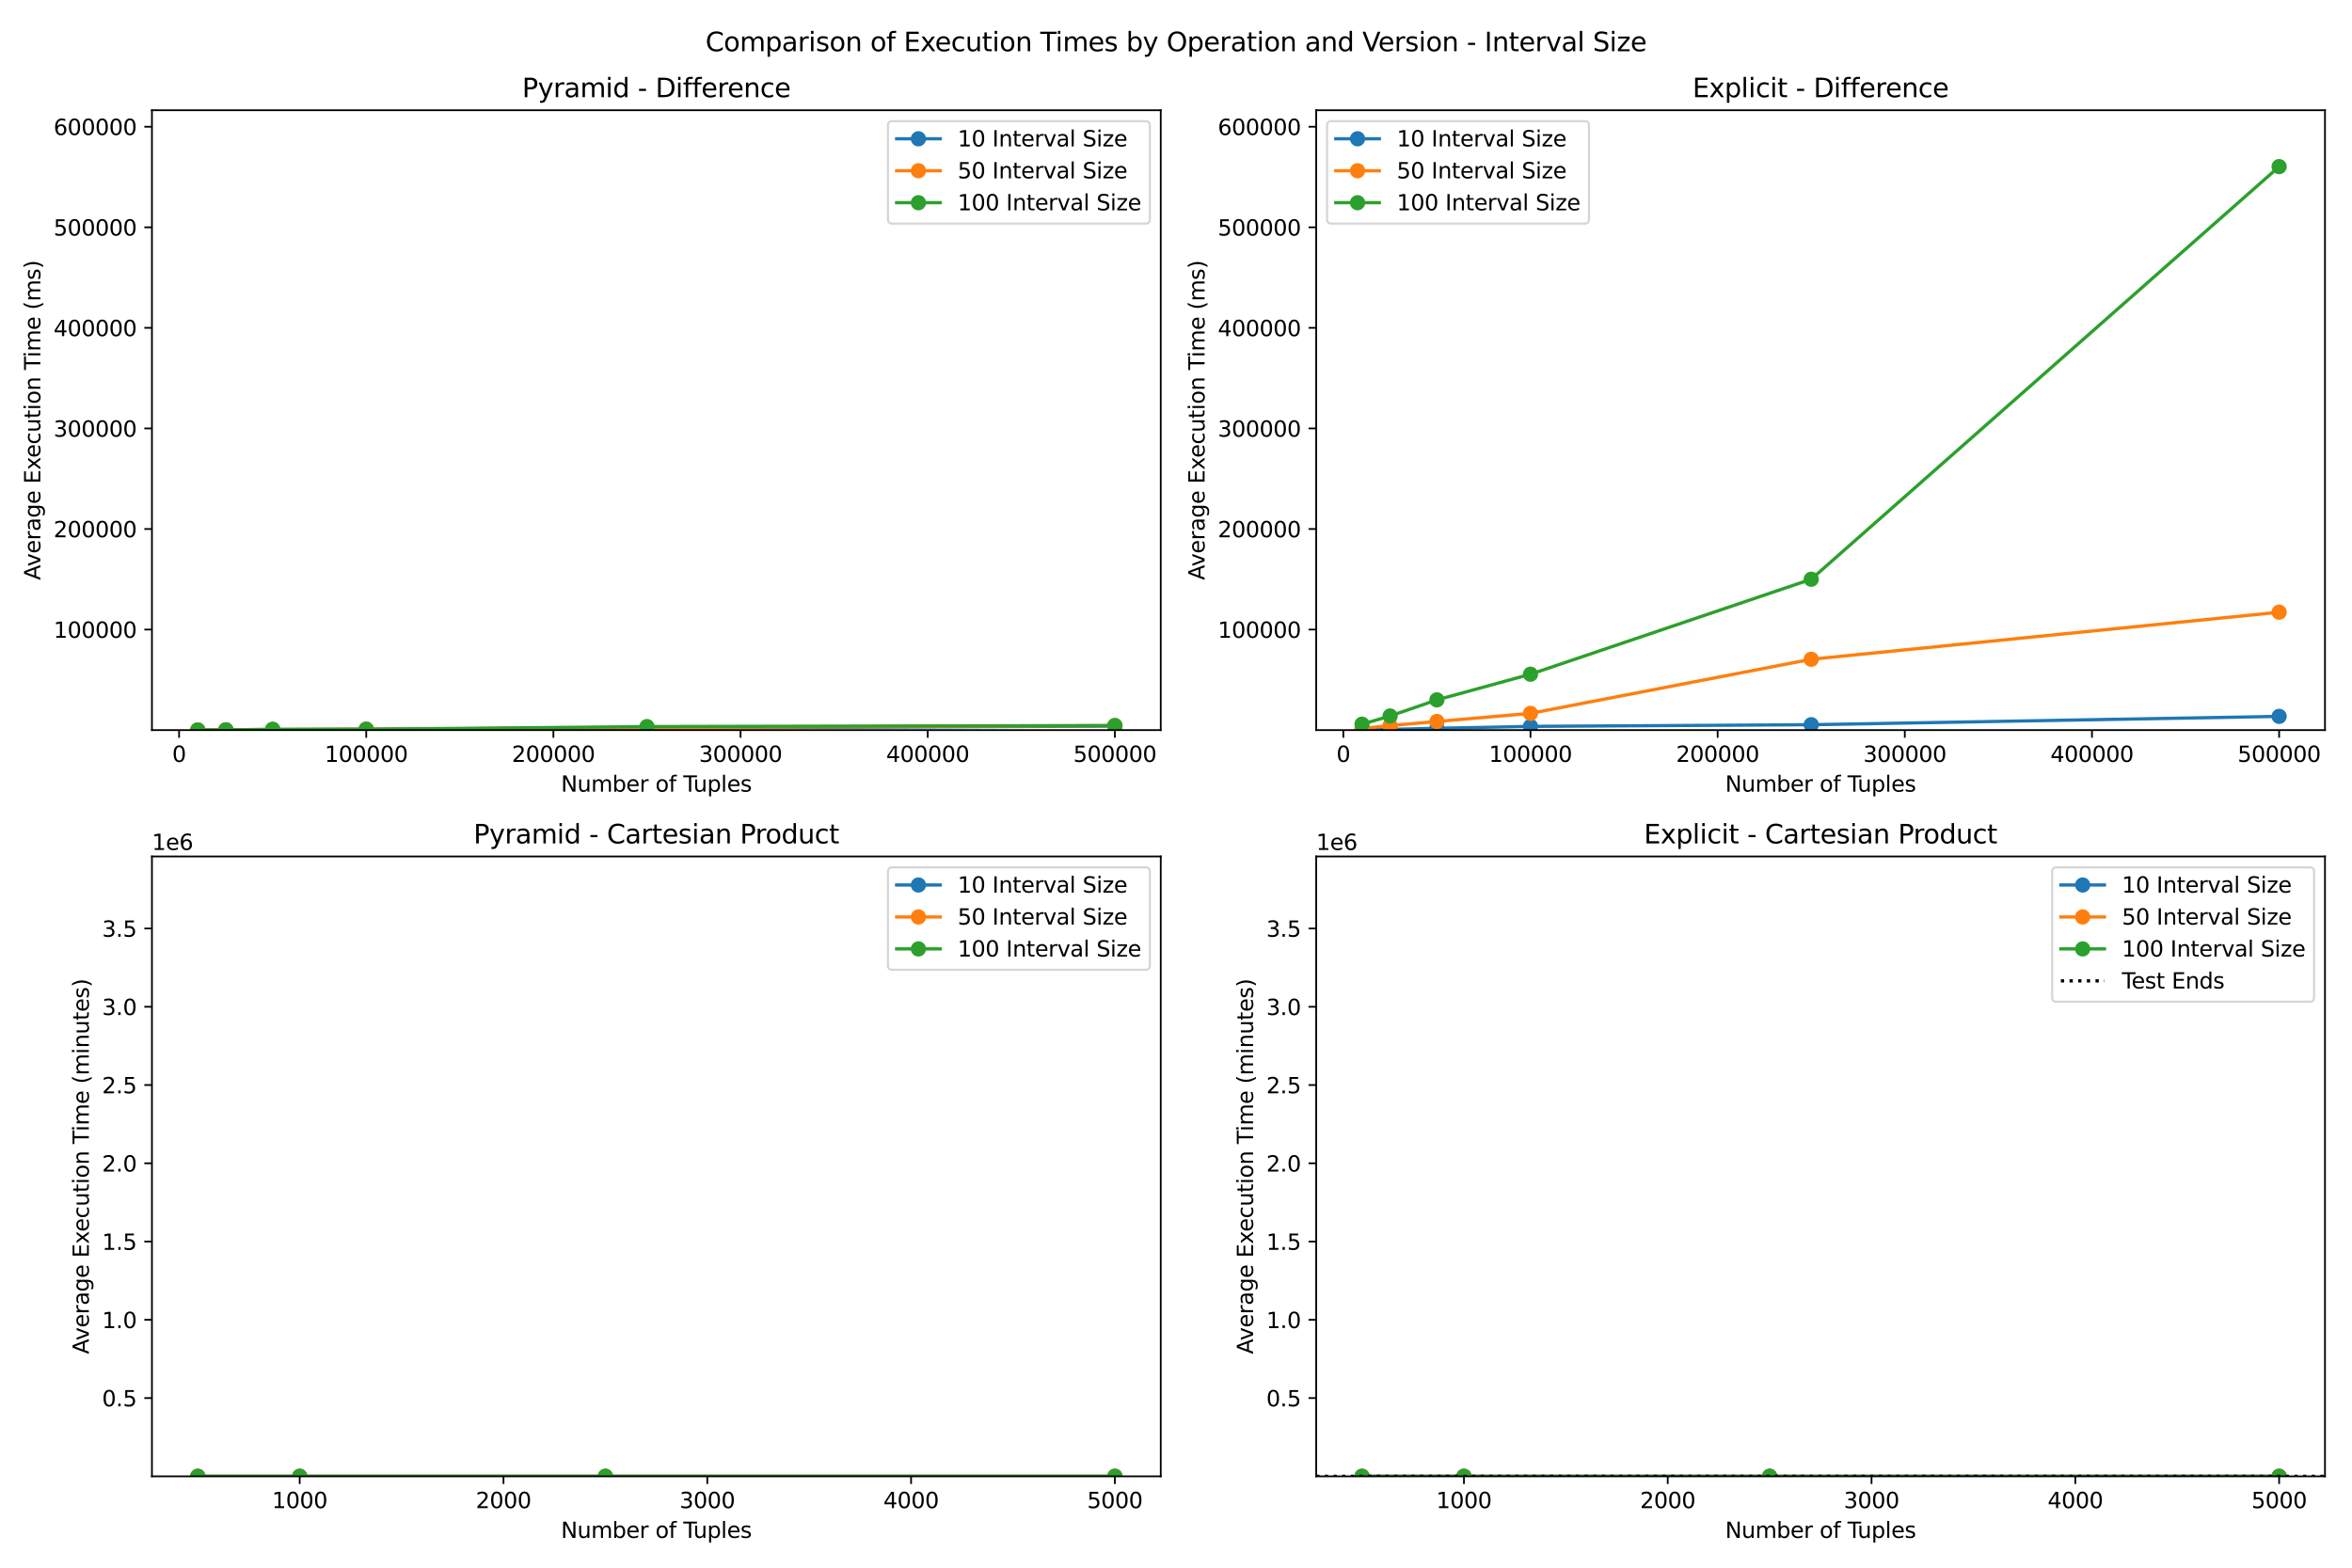 <?xml version="1.0" encoding="utf-8" standalone="no"?>
<!DOCTYPE svg PUBLIC "-//W3C//DTD SVG 1.1//EN"
  "http://www.w3.org/Graphics/SVG/1.1/DTD/svg11.dtd">
<svg xmlns:xlink="http://www.w3.org/1999/xlink" width="1080pt" height="720pt" viewBox="0 0 1080 720" xmlns="http://www.w3.org/2000/svg" version="1.1">
 <defs>
  <style type="text/css">*{stroke-linejoin: round; stroke-linecap: butt}</style>
 </defs>
 <g id="figure_1">
  <g id="patch_1">
   <path d="M 0 720 
L 1080 720 
L 1080 0 
L 0 0 
z
" style="fill: #ffffff"/>
  </g>
  <g id="axes_1">
   <g id="patch_2">
    <path d="M 69.77 335.32 
L 532.993 335.32 
L 532.993 50.64 
L 69.77 50.64 
z
" style="fill: #ffffff"/>
   </g>
   <g id="matplotlib.axis_1">
    <g id="xtick_1">
     <g id="line2d_1">
      <defs>
       <path id="m57add73d06" d="M 0 0 
L 0 3.5 
" style="stroke: #000000; stroke-width: 0.8"/>
      </defs>
      <g>
       <use xlink:href="#m57add73d06" x="82.231" y="335.32" style="stroke: #000000; stroke-width: 0.8"/>
      </g>
     </g>
     <g id="text_1">
      <!-- 0 -->
      <g transform="translate(79.05 349.918) scale(0.1 -0.1)">
       <defs>
        <path id="DejaVuSans-30" d="M 2034 4250 
Q 1547 4250 1301 3770 
Q 1056 3291 1056 2328 
Q 1056 1369 1301 889 
Q 1547 409 2034 409 
Q 2525 409 2770 889 
Q 3016 1369 3016 2328 
Q 3016 3291 2770 3770 
Q 2525 4250 2034 4250 
z
M 2034 4750 
Q 2819 4750 3233 4129 
Q 3647 3509 3647 2328 
Q 3647 1150 3233 529 
Q 2819 -91 2034 -91 
Q 1250 -91 836 529 
Q 422 1150 422 2328 
Q 422 3509 836 4129 
Q 1250 4750 2034 4750 
z
" transform="scale(0.016)"/>
       </defs>
       <use xlink:href="#DejaVuSans-30"/>
      </g>
     </g>
    </g>
    <g id="xtick_2">
     <g id="line2d_2">
      <g>
       <use xlink:href="#m57add73d06" x="168.173" y="335.32" style="stroke: #000000; stroke-width: 0.8"/>
      </g>
     </g>
     <g id="text_2">
      <!-- 100000 -->
      <g transform="translate(149.085 349.918) scale(0.1 -0.1)">
       <defs>
        <path id="DejaVuSans-31" d="M 794 531 
L 1825 531 
L 1825 4091 
L 703 3866 
L 703 4441 
L 1819 4666 
L 2450 4666 
L 2450 531 
L 3481 531 
L 3481 0 
L 794 0 
L 794 531 
z
" transform="scale(0.016)"/>
       </defs>
       <use xlink:href="#DejaVuSans-31"/>
       <use xlink:href="#DejaVuSans-30" x="63.623"/>
       <use xlink:href="#DejaVuSans-30" x="127.246"/>
       <use xlink:href="#DejaVuSans-30" x="190.869"/>
       <use xlink:href="#DejaVuSans-30" x="254.492"/>
       <use xlink:href="#DejaVuSans-30" x="318.115"/>
      </g>
     </g>
    </g>
    <g id="xtick_3">
     <g id="line2d_3">
      <g>
       <use xlink:href="#m57add73d06" x="254.114" y="335.32" style="stroke: #000000; stroke-width: 0.8"/>
      </g>
     </g>
     <g id="text_3">
      <!-- 200000 -->
      <g transform="translate(235.027 349.918) scale(0.1 -0.1)">
       <defs>
        <path id="DejaVuSans-32" d="M 1228 531 
L 3431 531 
L 3431 0 
L 469 0 
L 469 531 
Q 828 903 1448 1529 
Q 2069 2156 2228 2338 
Q 2531 2678 2651 2914 
Q 2772 3150 2772 3378 
Q 2772 3750 2511 3984 
Q 2250 4219 1831 4219 
Q 1534 4219 1204 4116 
Q 875 4013 500 3803 
L 500 4441 
Q 881 4594 1212 4672 
Q 1544 4750 1819 4750 
Q 2544 4750 2975 4387 
Q 3406 4025 3406 3419 
Q 3406 3131 3298 2873 
Q 3191 2616 2906 2266 
Q 2828 2175 2409 1742 
Q 1991 1309 1228 531 
z
" transform="scale(0.016)"/>
       </defs>
       <use xlink:href="#DejaVuSans-32"/>
       <use xlink:href="#DejaVuSans-30" x="63.623"/>
       <use xlink:href="#DejaVuSans-30" x="127.246"/>
       <use xlink:href="#DejaVuSans-30" x="190.869"/>
       <use xlink:href="#DejaVuSans-30" x="254.492"/>
       <use xlink:href="#DejaVuSans-30" x="318.115"/>
      </g>
     </g>
    </g>
    <g id="xtick_4">
     <g id="line2d_4">
      <g>
       <use xlink:href="#m57add73d06" x="340.055" y="335.32" style="stroke: #000000; stroke-width: 0.8"/>
      </g>
     </g>
     <g id="text_4">
      <!-- 300000 -->
      <g transform="translate(320.968 349.918) scale(0.1 -0.1)">
       <defs>
        <path id="DejaVuSans-33" d="M 2597 2516 
Q 3050 2419 3304 2112 
Q 3559 1806 3559 1356 
Q 3559 666 3084 287 
Q 2609 -91 1734 -91 
Q 1441 -91 1130 -33 
Q 819 25 488 141 
L 488 750 
Q 750 597 1062 519 
Q 1375 441 1716 441 
Q 2309 441 2620 675 
Q 2931 909 2931 1356 
Q 2931 1769 2642 2001 
Q 2353 2234 1838 2234 
L 1294 2234 
L 1294 2753 
L 1863 2753 
Q 2328 2753 2575 2939 
Q 2822 3125 2822 3475 
Q 2822 3834 2567 4026 
Q 2313 4219 1838 4219 
Q 1578 4219 1281 4162 
Q 984 4106 628 3988 
L 628 4550 
Q 988 4650 1302 4700 
Q 1616 4750 1894 4750 
Q 2613 4750 3031 4423 
Q 3450 4097 3450 3541 
Q 3450 3153 3228 2886 
Q 3006 2619 2597 2516 
z
" transform="scale(0.016)"/>
       </defs>
       <use xlink:href="#DejaVuSans-33"/>
       <use xlink:href="#DejaVuSans-30" x="63.623"/>
       <use xlink:href="#DejaVuSans-30" x="127.246"/>
       <use xlink:href="#DejaVuSans-30" x="190.869"/>
       <use xlink:href="#DejaVuSans-30" x="254.492"/>
       <use xlink:href="#DejaVuSans-30" x="318.115"/>
      </g>
     </g>
    </g>
    <g id="xtick_5">
     <g id="line2d_5">
      <g>
       <use xlink:href="#m57add73d06" x="425.997" y="335.32" style="stroke: #000000; stroke-width: 0.8"/>
      </g>
     </g>
     <g id="text_5">
      <!-- 400000 -->
      <g transform="translate(406.909 349.918) scale(0.1 -0.1)">
       <defs>
        <path id="DejaVuSans-34" d="M 2419 4116 
L 825 1625 
L 2419 1625 
L 2419 4116 
z
M 2253 4666 
L 3047 4666 
L 3047 1625 
L 3713 1625 
L 3713 1100 
L 3047 1100 
L 3047 0 
L 2419 0 
L 2419 1100 
L 313 1100 
L 313 1709 
L 2253 4666 
z
" transform="scale(0.016)"/>
       </defs>
       <use xlink:href="#DejaVuSans-34"/>
       <use xlink:href="#DejaVuSans-30" x="63.623"/>
       <use xlink:href="#DejaVuSans-30" x="127.246"/>
       <use xlink:href="#DejaVuSans-30" x="190.869"/>
       <use xlink:href="#DejaVuSans-30" x="254.492"/>
       <use xlink:href="#DejaVuSans-30" x="318.115"/>
      </g>
     </g>
    </g>
    <g id="xtick_6">
     <g id="line2d_6">
      <g>
       <use xlink:href="#m57add73d06" x="511.938" y="335.32" style="stroke: #000000; stroke-width: 0.8"/>
      </g>
     </g>
     <g id="text_6">
      <!-- 500000 -->
      <g transform="translate(492.85 349.918) scale(0.1 -0.1)">
       <defs>
        <path id="DejaVuSans-35" d="M 691 4666 
L 3169 4666 
L 3169 4134 
L 1269 4134 
L 1269 2991 
Q 1406 3038 1543 3061 
Q 1681 3084 1819 3084 
Q 2600 3084 3056 2656 
Q 3513 2228 3513 1497 
Q 3513 744 3044 326 
Q 2575 -91 1722 -91 
Q 1428 -91 1123 -41 
Q 819 9 494 109 
L 494 744 
Q 775 591 1075 516 
Q 1375 441 1709 441 
Q 2250 441 2565 725 
Q 2881 1009 2881 1497 
Q 2881 1984 2565 2268 
Q 2250 2553 1709 2553 
Q 1456 2553 1204 2497 
Q 953 2441 691 2322 
L 691 4666 
z
" transform="scale(0.016)"/>
       </defs>
       <use xlink:href="#DejaVuSans-35"/>
       <use xlink:href="#DejaVuSans-30" x="63.623"/>
       <use xlink:href="#DejaVuSans-30" x="127.246"/>
       <use xlink:href="#DejaVuSans-30" x="190.869"/>
       <use xlink:href="#DejaVuSans-30" x="254.492"/>
       <use xlink:href="#DejaVuSans-30" x="318.115"/>
      </g>
     </g>
    </g>
    <g id="text_7">
     <!-- Number of Tuples -->
     <g transform="translate(257.587 363.597) scale(0.1 -0.1)">
      <defs>
       <path id="DejaVuSans-4e" d="M 628 4666 
L 1478 4666 
L 3547 763 
L 3547 4666 
L 4159 4666 
L 4159 0 
L 3309 0 
L 1241 3903 
L 1241 0 
L 628 0 
L 628 4666 
z
" transform="scale(0.016)"/>
       <path id="DejaVuSans-75" d="M 544 1381 
L 544 3500 
L 1119 3500 
L 1119 1403 
Q 1119 906 1312 657 
Q 1506 409 1894 409 
Q 2359 409 2629 706 
Q 2900 1003 2900 1516 
L 2900 3500 
L 3475 3500 
L 3475 0 
L 2900 0 
L 2900 538 
Q 2691 219 2414 64 
Q 2138 -91 1772 -91 
Q 1169 -91 856 284 
Q 544 659 544 1381 
z
M 1991 3584 
L 1991 3584 
z
" transform="scale(0.016)"/>
       <path id="DejaVuSans-6d" d="M 3328 2828 
Q 3544 3216 3844 3400 
Q 4144 3584 4550 3584 
Q 5097 3584 5394 3201 
Q 5691 2819 5691 2113 
L 5691 0 
L 5113 0 
L 5113 2094 
Q 5113 2597 4934 2840 
Q 4756 3084 4391 3084 
Q 3944 3084 3684 2787 
Q 3425 2491 3425 1978 
L 3425 0 
L 2847 0 
L 2847 2094 
Q 2847 2600 2669 2842 
Q 2491 3084 2119 3084 
Q 1678 3084 1418 2786 
Q 1159 2488 1159 1978 
L 1159 0 
L 581 0 
L 581 3500 
L 1159 3500 
L 1159 2956 
Q 1356 3278 1631 3431 
Q 1906 3584 2284 3584 
Q 2666 3584 2933 3390 
Q 3200 3197 3328 2828 
z
" transform="scale(0.016)"/>
       <path id="DejaVuSans-62" d="M 3116 1747 
Q 3116 2381 2855 2742 
Q 2594 3103 2138 3103 
Q 1681 3103 1420 2742 
Q 1159 2381 1159 1747 
Q 1159 1113 1420 752 
Q 1681 391 2138 391 
Q 2594 391 2855 752 
Q 3116 1113 3116 1747 
z
M 1159 2969 
Q 1341 3281 1617 3432 
Q 1894 3584 2278 3584 
Q 2916 3584 3314 3078 
Q 3713 2572 3713 1747 
Q 3713 922 3314 415 
Q 2916 -91 2278 -91 
Q 1894 -91 1617 61 
Q 1341 213 1159 525 
L 1159 0 
L 581 0 
L 581 4863 
L 1159 4863 
L 1159 2969 
z
" transform="scale(0.016)"/>
       <path id="DejaVuSans-65" d="M 3597 1894 
L 3597 1613 
L 953 1613 
Q 991 1019 1311 708 
Q 1631 397 2203 397 
Q 2534 397 2845 478 
Q 3156 559 3463 722 
L 3463 178 
Q 3153 47 2828 -22 
Q 2503 -91 2169 -91 
Q 1331 -91 842 396 
Q 353 884 353 1716 
Q 353 2575 817 3079 
Q 1281 3584 2069 3584 
Q 2775 3584 3186 3129 
Q 3597 2675 3597 1894 
z
M 3022 2063 
Q 3016 2534 2758 2815 
Q 2500 3097 2075 3097 
Q 1594 3097 1305 2825 
Q 1016 2553 972 2059 
L 3022 2063 
z
" transform="scale(0.016)"/>
       <path id="DejaVuSans-72" d="M 2631 2963 
Q 2534 3019 2420 3045 
Q 2306 3072 2169 3072 
Q 1681 3072 1420 2755 
Q 1159 2438 1159 1844 
L 1159 0 
L 581 0 
L 581 3500 
L 1159 3500 
L 1159 2956 
Q 1341 3275 1631 3429 
Q 1922 3584 2338 3584 
Q 2397 3584 2469 3576 
Q 2541 3569 2628 3553 
L 2631 2963 
z
" transform="scale(0.016)"/>
       <path id="DejaVuSans-20" transform="scale(0.016)"/>
       <path id="DejaVuSans-6f" d="M 1959 3097 
Q 1497 3097 1228 2736 
Q 959 2375 959 1747 
Q 959 1119 1226 758 
Q 1494 397 1959 397 
Q 2419 397 2687 759 
Q 2956 1122 2956 1747 
Q 2956 2369 2687 2733 
Q 2419 3097 1959 3097 
z
M 1959 3584 
Q 2709 3584 3137 3096 
Q 3566 2609 3566 1747 
Q 3566 888 3137 398 
Q 2709 -91 1959 -91 
Q 1206 -91 779 398 
Q 353 888 353 1747 
Q 353 2609 779 3096 
Q 1206 3584 1959 3584 
z
" transform="scale(0.016)"/>
       <path id="DejaVuSans-66" d="M 2375 4863 
L 2375 4384 
L 1825 4384 
Q 1516 4384 1395 4259 
Q 1275 4134 1275 3809 
L 1275 3500 
L 2222 3500 
L 2222 3053 
L 1275 3053 
L 1275 0 
L 697 0 
L 697 3053 
L 147 3053 
L 147 3500 
L 697 3500 
L 697 3744 
Q 697 4328 969 4595 
Q 1241 4863 1831 4863 
L 2375 4863 
z
" transform="scale(0.016)"/>
       <path id="DejaVuSans-54" d="M -19 4666 
L 3928 4666 
L 3928 4134 
L 2272 4134 
L 2272 0 
L 1638 0 
L 1638 4134 
L -19 4134 
L -19 4666 
z
" transform="scale(0.016)"/>
       <path id="DejaVuSans-70" d="M 1159 525 
L 1159 -1331 
L 581 -1331 
L 581 3500 
L 1159 3500 
L 1159 2969 
Q 1341 3281 1617 3432 
Q 1894 3584 2278 3584 
Q 2916 3584 3314 3078 
Q 3713 2572 3713 1747 
Q 3713 922 3314 415 
Q 2916 -91 2278 -91 
Q 1894 -91 1617 61 
Q 1341 213 1159 525 
z
M 3116 1747 
Q 3116 2381 2855 2742 
Q 2594 3103 2138 3103 
Q 1681 3103 1420 2742 
Q 1159 2381 1159 1747 
Q 1159 1113 1420 752 
Q 1681 391 2138 391 
Q 2594 391 2855 752 
Q 3116 1113 3116 1747 
z
" transform="scale(0.016)"/>
       <path id="DejaVuSans-6c" d="M 603 4863 
L 1178 4863 
L 1178 0 
L 603 0 
L 603 4863 
z
" transform="scale(0.016)"/>
       <path id="DejaVuSans-73" d="M 2834 3397 
L 2834 2853 
Q 2591 2978 2328 3040 
Q 2066 3103 1784 3103 
Q 1356 3103 1142 2972 
Q 928 2841 928 2578 
Q 928 2378 1081 2264 
Q 1234 2150 1697 2047 
L 1894 2003 
Q 2506 1872 2764 1633 
Q 3022 1394 3022 966 
Q 3022 478 2636 193 
Q 2250 -91 1575 -91 
Q 1294 -91 989 -36 
Q 684 19 347 128 
L 347 722 
Q 666 556 975 473 
Q 1284 391 1588 391 
Q 1994 391 2212 530 
Q 2431 669 2431 922 
Q 2431 1156 2273 1281 
Q 2116 1406 1581 1522 
L 1381 1569 
Q 847 1681 609 1914 
Q 372 2147 372 2553 
Q 372 3047 722 3315 
Q 1072 3584 1716 3584 
Q 2034 3584 2315 3537 
Q 2597 3491 2834 3397 
z
" transform="scale(0.016)"/>
      </defs>
      <use xlink:href="#DejaVuSans-4e"/>
      <use xlink:href="#DejaVuSans-75" x="74.805"/>
      <use xlink:href="#DejaVuSans-6d" x="138.184"/>
      <use xlink:href="#DejaVuSans-62" x="235.596"/>
      <use xlink:href="#DejaVuSans-65" x="299.072"/>
      <use xlink:href="#DejaVuSans-72" x="360.596"/>
      <use xlink:href="#DejaVuSans-20" x="401.709"/>
      <use xlink:href="#DejaVuSans-6f" x="433.496"/>
      <use xlink:href="#DejaVuSans-66" x="494.678"/>
      <use xlink:href="#DejaVuSans-20" x="529.883"/>
      <use xlink:href="#DejaVuSans-54" x="561.67"/>
      <use xlink:href="#DejaVuSans-75" x="607.629"/>
      <use xlink:href="#DejaVuSans-70" x="671.008"/>
      <use xlink:href="#DejaVuSans-6c" x="734.484"/>
      <use xlink:href="#DejaVuSans-65" x="762.268"/>
      <use xlink:href="#DejaVuSans-73" x="823.791"/>
     </g>
    </g>
   </g>
   <g id="matplotlib.axis_2">
    <g id="ytick_1">
     <g id="line2d_7">
      <defs>
       <path id="m50a1631f02" d="M 0 0 
L -3.5 0 
" style="stroke: #000000; stroke-width: 0.8"/>
      </defs>
      <g>
       <use xlink:href="#m50a1631f02" x="69.77" y="289.135" style="stroke: #000000; stroke-width: 0.8"/>
      </g>
     </g>
     <g id="text_8">
      <!-- 100000 -->
      <g transform="translate(24.595 292.935) scale(0.1 -0.1)">
       <use xlink:href="#DejaVuSans-31"/>
       <use xlink:href="#DejaVuSans-30" x="63.623"/>
       <use xlink:href="#DejaVuSans-30" x="127.246"/>
       <use xlink:href="#DejaVuSans-30" x="190.869"/>
       <use xlink:href="#DejaVuSans-30" x="254.492"/>
       <use xlink:href="#DejaVuSans-30" x="318.115"/>
      </g>
     </g>
    </g>
    <g id="ytick_2">
     <g id="line2d_8">
      <g>
       <use xlink:href="#m50a1631f02" x="69.77" y="242.949" style="stroke: #000000; stroke-width: 0.8"/>
      </g>
     </g>
     <g id="text_9">
      <!-- 200000 -->
      <g transform="translate(24.595 246.748) scale(0.1 -0.1)">
       <use xlink:href="#DejaVuSans-32"/>
       <use xlink:href="#DejaVuSans-30" x="63.623"/>
       <use xlink:href="#DejaVuSans-30" x="127.246"/>
       <use xlink:href="#DejaVuSans-30" x="190.869"/>
       <use xlink:href="#DejaVuSans-30" x="254.492"/>
       <use xlink:href="#DejaVuSans-30" x="318.115"/>
      </g>
     </g>
    </g>
    <g id="ytick_3">
     <g id="line2d_9">
      <g>
       <use xlink:href="#m50a1631f02" x="69.77" y="196.763" style="stroke: #000000; stroke-width: 0.8"/>
      </g>
     </g>
     <g id="text_10">
      <!-- 300000 -->
      <g transform="translate(24.595 200.562) scale(0.1 -0.1)">
       <use xlink:href="#DejaVuSans-33"/>
       <use xlink:href="#DejaVuSans-30" x="63.623"/>
       <use xlink:href="#DejaVuSans-30" x="127.246"/>
       <use xlink:href="#DejaVuSans-30" x="190.869"/>
       <use xlink:href="#DejaVuSans-30" x="254.492"/>
       <use xlink:href="#DejaVuSans-30" x="318.115"/>
      </g>
     </g>
    </g>
    <g id="ytick_4">
     <g id="line2d_10">
      <g>
       <use xlink:href="#m50a1631f02" x="69.77" y="150.576" style="stroke: #000000; stroke-width: 0.8"/>
      </g>
     </g>
     <g id="text_11">
      <!-- 400000 -->
      <g transform="translate(24.595 154.376) scale(0.1 -0.1)">
       <use xlink:href="#DejaVuSans-34"/>
       <use xlink:href="#DejaVuSans-30" x="63.623"/>
       <use xlink:href="#DejaVuSans-30" x="127.246"/>
       <use xlink:href="#DejaVuSans-30" x="190.869"/>
       <use xlink:href="#DejaVuSans-30" x="254.492"/>
       <use xlink:href="#DejaVuSans-30" x="318.115"/>
      </g>
     </g>
    </g>
    <g id="ytick_5">
     <g id="line2d_11">
      <g>
       <use xlink:href="#m50a1631f02" x="69.77" y="104.39" style="stroke: #000000; stroke-width: 0.8"/>
      </g>
     </g>
     <g id="text_12">
      <!-- 500000 -->
      <g transform="translate(24.595 108.189) scale(0.1 -0.1)">
       <use xlink:href="#DejaVuSans-35"/>
       <use xlink:href="#DejaVuSans-30" x="63.623"/>
       <use xlink:href="#DejaVuSans-30" x="127.246"/>
       <use xlink:href="#DejaVuSans-30" x="190.869"/>
       <use xlink:href="#DejaVuSans-30" x="254.492"/>
       <use xlink:href="#DejaVuSans-30" x="318.115"/>
      </g>
     </g>
    </g>
    <g id="ytick_6">
     <g id="line2d_12">
      <g>
       <use xlink:href="#m50a1631f02" x="69.77" y="58.203" style="stroke: #000000; stroke-width: 0.8"/>
      </g>
     </g>
     <g id="text_13">
      <!-- 600000 -->
      <g transform="translate(24.595 62.003) scale(0.1 -0.1)">
       <defs>
        <path id="DejaVuSans-36" d="M 2113 2584 
Q 1688 2584 1439 2293 
Q 1191 2003 1191 1497 
Q 1191 994 1439 701 
Q 1688 409 2113 409 
Q 2538 409 2786 701 
Q 3034 994 3034 1497 
Q 3034 2003 2786 2293 
Q 2538 2584 2113 2584 
z
M 3366 4563 
L 3366 3988 
Q 3128 4100 2886 4159 
Q 2644 4219 2406 4219 
Q 1781 4219 1451 3797 
Q 1122 3375 1075 2522 
Q 1259 2794 1537 2939 
Q 1816 3084 2150 3084 
Q 2853 3084 3261 2657 
Q 3669 2231 3669 1497 
Q 3669 778 3244 343 
Q 2819 -91 2113 -91 
Q 1303 -91 875 529 
Q 447 1150 447 2328 
Q 447 3434 972 4092 
Q 1497 4750 2381 4750 
Q 2619 4750 2861 4703 
Q 3103 4656 3366 4563 
z
" transform="scale(0.016)"/>
       </defs>
       <use xlink:href="#DejaVuSans-36"/>
       <use xlink:href="#DejaVuSans-30" x="63.623"/>
       <use xlink:href="#DejaVuSans-30" x="127.246"/>
       <use xlink:href="#DejaVuSans-30" x="190.869"/>
       <use xlink:href="#DejaVuSans-30" x="254.492"/>
       <use xlink:href="#DejaVuSans-30" x="318.115"/>
      </g>
     </g>
    </g>
    <g id="text_14">
     <!-- Average Execution Time (ms) -->
     <g transform="translate(18.515 266.425) rotate(-90) scale(0.1 -0.1)">
      <defs>
       <path id="DejaVuSans-41" d="M 2188 4044 
L 1331 1722 
L 3047 1722 
L 2188 4044 
z
M 1831 4666 
L 2547 4666 
L 4325 0 
L 3669 0 
L 3244 1197 
L 1141 1197 
L 716 0 
L 50 0 
L 1831 4666 
z
" transform="scale(0.016)"/>
       <path id="DejaVuSans-76" d="M 191 3500 
L 800 3500 
L 1894 563 
L 2988 3500 
L 3597 3500 
L 2284 0 
L 1503 0 
L 191 3500 
z
" transform="scale(0.016)"/>
       <path id="DejaVuSans-61" d="M 2194 1759 
Q 1497 1759 1228 1600 
Q 959 1441 959 1056 
Q 959 750 1161 570 
Q 1363 391 1709 391 
Q 2188 391 2477 730 
Q 2766 1069 2766 1631 
L 2766 1759 
L 2194 1759 
z
M 3341 1997 
L 3341 0 
L 2766 0 
L 2766 531 
Q 2569 213 2275 61 
Q 1981 -91 1556 -91 
Q 1019 -91 701 211 
Q 384 513 384 1019 
Q 384 1609 779 1909 
Q 1175 2209 1959 2209 
L 2766 2209 
L 2766 2266 
Q 2766 2663 2505 2880 
Q 2244 3097 1772 3097 
Q 1472 3097 1187 3025 
Q 903 2953 641 2809 
L 641 3341 
Q 956 3463 1253 3523 
Q 1550 3584 1831 3584 
Q 2591 3584 2966 3190 
Q 3341 2797 3341 1997 
z
" transform="scale(0.016)"/>
       <path id="DejaVuSans-67" d="M 2906 1791 
Q 2906 2416 2648 2759 
Q 2391 3103 1925 3103 
Q 1463 3103 1205 2759 
Q 947 2416 947 1791 
Q 947 1169 1205 825 
Q 1463 481 1925 481 
Q 2391 481 2648 825 
Q 2906 1169 2906 1791 
z
M 3481 434 
Q 3481 -459 3084 -895 
Q 2688 -1331 1869 -1331 
Q 1566 -1331 1297 -1286 
Q 1028 -1241 775 -1147 
L 775 -588 
Q 1028 -725 1275 -790 
Q 1522 -856 1778 -856 
Q 2344 -856 2625 -561 
Q 2906 -266 2906 331 
L 2906 616 
Q 2728 306 2450 153 
Q 2172 0 1784 0 
Q 1141 0 747 490 
Q 353 981 353 1791 
Q 353 2603 747 3093 
Q 1141 3584 1784 3584 
Q 2172 3584 2450 3431 
Q 2728 3278 2906 2969 
L 2906 3500 
L 3481 3500 
L 3481 434 
z
" transform="scale(0.016)"/>
       <path id="DejaVuSans-45" d="M 628 4666 
L 3578 4666 
L 3578 4134 
L 1259 4134 
L 1259 2753 
L 3481 2753 
L 3481 2222 
L 1259 2222 
L 1259 531 
L 3634 531 
L 3634 0 
L 628 0 
L 628 4666 
z
" transform="scale(0.016)"/>
       <path id="DejaVuSans-78" d="M 3513 3500 
L 2247 1797 
L 3578 0 
L 2900 0 
L 1881 1375 
L 863 0 
L 184 0 
L 1544 1831 
L 300 3500 
L 978 3500 
L 1906 2253 
L 2834 3500 
L 3513 3500 
z
" transform="scale(0.016)"/>
       <path id="DejaVuSans-63" d="M 3122 3366 
L 3122 2828 
Q 2878 2963 2633 3030 
Q 2388 3097 2138 3097 
Q 1578 3097 1268 2742 
Q 959 2388 959 1747 
Q 959 1106 1268 751 
Q 1578 397 2138 397 
Q 2388 397 2633 464 
Q 2878 531 3122 666 
L 3122 134 
Q 2881 22 2623 -34 
Q 2366 -91 2075 -91 
Q 1284 -91 818 406 
Q 353 903 353 1747 
Q 353 2603 823 3093 
Q 1294 3584 2113 3584 
Q 2378 3584 2631 3529 
Q 2884 3475 3122 3366 
z
" transform="scale(0.016)"/>
       <path id="DejaVuSans-74" d="M 1172 4494 
L 1172 3500 
L 2356 3500 
L 2356 3053 
L 1172 3053 
L 1172 1153 
Q 1172 725 1289 603 
Q 1406 481 1766 481 
L 2356 481 
L 2356 0 
L 1766 0 
Q 1100 0 847 248 
Q 594 497 594 1153 
L 594 3053 
L 172 3053 
L 172 3500 
L 594 3500 
L 594 4494 
L 1172 4494 
z
" transform="scale(0.016)"/>
       <path id="DejaVuSans-69" d="M 603 3500 
L 1178 3500 
L 1178 0 
L 603 0 
L 603 3500 
z
M 603 4863 
L 1178 4863 
L 1178 4134 
L 603 4134 
L 603 4863 
z
" transform="scale(0.016)"/>
       <path id="DejaVuSans-6e" d="M 3513 2113 
L 3513 0 
L 2938 0 
L 2938 2094 
Q 2938 2591 2744 2837 
Q 2550 3084 2163 3084 
Q 1697 3084 1428 2787 
Q 1159 2491 1159 1978 
L 1159 0 
L 581 0 
L 581 3500 
L 1159 3500 
L 1159 2956 
Q 1366 3272 1645 3428 
Q 1925 3584 2291 3584 
Q 2894 3584 3203 3211 
Q 3513 2838 3513 2113 
z
" transform="scale(0.016)"/>
       <path id="DejaVuSans-28" d="M 1984 4856 
Q 1566 4138 1362 3434 
Q 1159 2731 1159 2009 
Q 1159 1288 1364 580 
Q 1569 -128 1984 -844 
L 1484 -844 
Q 1016 -109 783 600 
Q 550 1309 550 2009 
Q 550 2706 781 3412 
Q 1013 4119 1484 4856 
L 1984 4856 
z
" transform="scale(0.016)"/>
       <path id="DejaVuSans-29" d="M 513 4856 
L 1013 4856 
Q 1481 4119 1714 3412 
Q 1947 2706 1947 2009 
Q 1947 1309 1714 600 
Q 1481 -109 1013 -844 
L 513 -844 
Q 928 -128 1133 580 
Q 1338 1288 1338 2009 
Q 1338 2731 1133 3434 
Q 928 4138 513 4856 
z
" transform="scale(0.016)"/>
      </defs>
      <use xlink:href="#DejaVuSans-41"/>
      <use xlink:href="#DejaVuSans-76" x="62.533"/>
      <use xlink:href="#DejaVuSans-65" x="121.713"/>
      <use xlink:href="#DejaVuSans-72" x="183.236"/>
      <use xlink:href="#DejaVuSans-61" x="224.35"/>
      <use xlink:href="#DejaVuSans-67" x="285.629"/>
      <use xlink:href="#DejaVuSans-65" x="349.105"/>
      <use xlink:href="#DejaVuSans-20" x="410.629"/>
      <use xlink:href="#DejaVuSans-45" x="442.416"/>
      <use xlink:href="#DejaVuSans-78" x="505.6"/>
      <use xlink:href="#DejaVuSans-65" x="561.654"/>
      <use xlink:href="#DejaVuSans-63" x="623.178"/>
      <use xlink:href="#DejaVuSans-75" x="678.158"/>
      <use xlink:href="#DejaVuSans-74" x="741.537"/>
      <use xlink:href="#DejaVuSans-69" x="780.746"/>
      <use xlink:href="#DejaVuSans-6f" x="808.529"/>
      <use xlink:href="#DejaVuSans-6e" x="869.711"/>
      <use xlink:href="#DejaVuSans-20" x="933.09"/>
      <use xlink:href="#DejaVuSans-54" x="964.877"/>
      <use xlink:href="#DejaVuSans-69" x="1022.836"/>
      <use xlink:href="#DejaVuSans-6d" x="1050.619"/>
      <use xlink:href="#DejaVuSans-65" x="1148.031"/>
      <use xlink:href="#DejaVuSans-20" x="1209.555"/>
      <use xlink:href="#DejaVuSans-28" x="1241.342"/>
      <use xlink:href="#DejaVuSans-6d" x="1280.355"/>
      <use xlink:href="#DejaVuSans-73" x="1377.768"/>
      <use xlink:href="#DejaVuSans-29" x="1429.867"/>
     </g>
    </g>
   </g>
   <g id="line2d_13">
    <path d="M 90.826 335.286 
L 103.717 335.189 
L 125.202 335.134 
L 168.173 334.921 
L 297.085 334.409 
L 511.938 333.482 
" clip-path="url(#p378629858f)" style="fill: none; stroke: #1f77b4; stroke-width: 1.5; stroke-linecap: square"/>
    <defs>
     <path id="m71e74df4d7" d="M 0 3 
C 0.796 3 1.559 2.684 2.121 2.121 
C 2.684 1.559 3 0.796 3 0 
C 3 -0.796 2.684 -1.559 2.121 -2.121 
C 1.559 -2.684 0.796 -3 0 -3 
C -0.796 -3 -1.559 -2.684 -2.121 -2.121 
C -2.684 -1.559 -3 -0.796 -3 0 
C -3 0.796 -2.684 1.559 -2.121 2.121 
C -1.559 2.684 -0.796 3 0 3 
z
" style="stroke: #1f77b4"/>
    </defs>
    <g clip-path="url(#p378629858f)">
     <use xlink:href="#m71e74df4d7" x="90.826" y="335.286" style="fill: #1f77b4; stroke: #1f77b4"/>
     <use xlink:href="#m71e74df4d7" x="103.717" y="335.189" style="fill: #1f77b4; stroke: #1f77b4"/>
     <use xlink:href="#m71e74df4d7" x="125.202" y="335.134" style="fill: #1f77b4; stroke: #1f77b4"/>
     <use xlink:href="#m71e74df4d7" x="168.173" y="334.921" style="fill: #1f77b4; stroke: #1f77b4"/>
     <use xlink:href="#m71e74df4d7" x="297.085" y="334.409" style="fill: #1f77b4; stroke: #1f77b4"/>
     <use xlink:href="#m71e74df4d7" x="511.938" y="333.482" style="fill: #1f77b4; stroke: #1f77b4"/>
    </g>
   </g>
   <g id="line2d_14">
    <path d="M 90.826 335.279 
L 103.717 335.226 
L 125.202 335.123 
L 168.173 334.93 
L 297.085 334.161 
L 511.938 333.277 
" clip-path="url(#p378629858f)" style="fill: none; stroke: #ff7f0e; stroke-width: 1.5; stroke-linecap: square"/>
    <defs>
     <path id="meda629c9fa" d="M 0 3 
C 0.796 3 1.559 2.684 2.121 2.121 
C 2.684 1.559 3 0.796 3 0 
C 3 -0.796 2.684 -1.559 2.121 -2.121 
C 1.559 -2.684 0.796 -3 0 -3 
C -0.796 -3 -1.559 -2.684 -2.121 -2.121 
C -2.684 -1.559 -3 -0.796 -3 0 
C -3 0.796 -2.684 1.559 -2.121 2.121 
C -1.559 2.684 -0.796 3 0 3 
z
" style="stroke: #ff7f0e"/>
    </defs>
    <g clip-path="url(#p378629858f)">
     <use xlink:href="#meda629c9fa" x="90.826" y="335.279" style="fill: #ff7f0e; stroke: #ff7f0e"/>
     <use xlink:href="#meda629c9fa" x="103.717" y="335.226" style="fill: #ff7f0e; stroke: #ff7f0e"/>
     <use xlink:href="#meda629c9fa" x="125.202" y="335.123" style="fill: #ff7f0e; stroke: #ff7f0e"/>
     <use xlink:href="#meda629c9fa" x="168.173" y="334.93" style="fill: #ff7f0e; stroke: #ff7f0e"/>
     <use xlink:href="#meda629c9fa" x="297.085" y="334.161" style="fill: #ff7f0e; stroke: #ff7f0e"/>
     <use xlink:href="#meda629c9fa" x="511.938" y="333.277" style="fill: #ff7f0e; stroke: #ff7f0e"/>
    </g>
   </g>
   <g id="line2d_15">
    <path d="M 90.826 335.292 
L 103.717 335.24 
L 125.202 334.93 
L 168.173 334.958 
L 297.085 333.697 
L 511.938 333.22 
" clip-path="url(#p378629858f)" style="fill: none; stroke: #2ca02c; stroke-width: 1.5; stroke-linecap: square"/>
    <defs>
     <path id="m84cb018806" d="M 0 3 
C 0.796 3 1.559 2.684 2.121 2.121 
C 2.684 1.559 3 0.796 3 0 
C 3 -0.796 2.684 -1.559 2.121 -2.121 
C 1.559 -2.684 0.796 -3 0 -3 
C -0.796 -3 -1.559 -2.684 -2.121 -2.121 
C -2.684 -1.559 -3 -0.796 -3 0 
C -3 0.796 -2.684 1.559 -2.121 2.121 
C -1.559 2.684 -0.796 3 0 3 
z
" style="stroke: #2ca02c"/>
    </defs>
    <g clip-path="url(#p378629858f)">
     <use xlink:href="#m84cb018806" x="90.826" y="335.292" style="fill: #2ca02c; stroke: #2ca02c"/>
     <use xlink:href="#m84cb018806" x="103.717" y="335.24" style="fill: #2ca02c; stroke: #2ca02c"/>
     <use xlink:href="#m84cb018806" x="125.202" y="334.93" style="fill: #2ca02c; stroke: #2ca02c"/>
     <use xlink:href="#m84cb018806" x="168.173" y="334.958" style="fill: #2ca02c; stroke: #2ca02c"/>
     <use xlink:href="#m84cb018806" x="297.085" y="333.697" style="fill: #2ca02c; stroke: #2ca02c"/>
     <use xlink:href="#m84cb018806" x="511.938" y="333.22" style="fill: #2ca02c; stroke: #2ca02c"/>
    </g>
   </g>
   <g id="patch_3">
    <path d="M 69.77 335.32 
L 69.77 50.64 
" style="fill: none; stroke: #000000; stroke-width: 0.8; stroke-linejoin: miter; stroke-linecap: square"/>
   </g>
   <g id="patch_4">
    <path d="M 532.993 335.32 
L 532.993 50.64 
" style="fill: none; stroke: #000000; stroke-width: 0.8; stroke-linejoin: miter; stroke-linecap: square"/>
   </g>
   <g id="patch_5">
    <path d="M 69.77 335.32 
L 532.993 335.32 
" style="fill: none; stroke: #000000; stroke-width: 0.8; stroke-linejoin: miter; stroke-linecap: square"/>
   </g>
   <g id="patch_6">
    <path d="M 69.77 50.64 
L 532.993 50.64 
" style="fill: none; stroke: #000000; stroke-width: 0.8; stroke-linejoin: miter; stroke-linecap: square"/>
   </g>
   <g id="text_15">
    <!-- Pyramid - Difference -->
    <g transform="translate(239.75 44.64) scale(0.12 -0.12)">
     <defs>
      <path id="DejaVuSans-50" d="M 1259 4147 
L 1259 2394 
L 2053 2394 
Q 2494 2394 2734 2622 
Q 2975 2850 2975 3272 
Q 2975 3691 2734 3919 
Q 2494 4147 2053 4147 
L 1259 4147 
z
M 628 4666 
L 2053 4666 
Q 2838 4666 3239 4311 
Q 3641 3956 3641 3272 
Q 3641 2581 3239 2228 
Q 2838 1875 2053 1875 
L 1259 1875 
L 1259 0 
L 628 0 
L 628 4666 
z
" transform="scale(0.016)"/>
      <path id="DejaVuSans-79" d="M 2059 -325 
Q 1816 -950 1584 -1140 
Q 1353 -1331 966 -1331 
L 506 -1331 
L 506 -850 
L 844 -850 
Q 1081 -850 1212 -737 
Q 1344 -625 1503 -206 
L 1606 56 
L 191 3500 
L 800 3500 
L 1894 763 
L 2988 3500 
L 3597 3500 
L 2059 -325 
z
" transform="scale(0.016)"/>
      <path id="DejaVuSans-64" d="M 2906 2969 
L 2906 4863 
L 3481 4863 
L 3481 0 
L 2906 0 
L 2906 525 
Q 2725 213 2448 61 
Q 2172 -91 1784 -91 
Q 1150 -91 751 415 
Q 353 922 353 1747 
Q 353 2572 751 3078 
Q 1150 3584 1784 3584 
Q 2172 3584 2448 3432 
Q 2725 3281 2906 2969 
z
M 947 1747 
Q 947 1113 1208 752 
Q 1469 391 1925 391 
Q 2381 391 2643 752 
Q 2906 1113 2906 1747 
Q 2906 2381 2643 2742 
Q 2381 3103 1925 3103 
Q 1469 3103 1208 2742 
Q 947 2381 947 1747 
z
" transform="scale(0.016)"/>
      <path id="DejaVuSans-2d" d="M 313 2009 
L 1997 2009 
L 1997 1497 
L 313 1497 
L 313 2009 
z
" transform="scale(0.016)"/>
      <path id="DejaVuSans-44" d="M 1259 4147 
L 1259 519 
L 2022 519 
Q 2988 519 3436 956 
Q 3884 1394 3884 2338 
Q 3884 3275 3436 3711 
Q 2988 4147 2022 4147 
L 1259 4147 
z
M 628 4666 
L 1925 4666 
Q 3281 4666 3915 4102 
Q 4550 3538 4550 2338 
Q 4550 1131 3912 565 
Q 3275 0 1925 0 
L 628 0 
L 628 4666 
z
" transform="scale(0.016)"/>
     </defs>
     <use xlink:href="#DejaVuSans-50"/>
     <use xlink:href="#DejaVuSans-79" x="60.303"/>
     <use xlink:href="#DejaVuSans-72" x="119.482"/>
     <use xlink:href="#DejaVuSans-61" x="160.596"/>
     <use xlink:href="#DejaVuSans-6d" x="221.875"/>
     <use xlink:href="#DejaVuSans-69" x="319.287"/>
     <use xlink:href="#DejaVuSans-64" x="347.07"/>
     <use xlink:href="#DejaVuSans-20" x="410.547"/>
     <use xlink:href="#DejaVuSans-2d" x="442.334"/>
     <use xlink:href="#DejaVuSans-20" x="478.418"/>
     <use xlink:href="#DejaVuSans-44" x="510.205"/>
     <use xlink:href="#DejaVuSans-69" x="587.207"/>
     <use xlink:href="#DejaVuSans-66" x="614.99"/>
     <use xlink:href="#DejaVuSans-66" x="650.195"/>
     <use xlink:href="#DejaVuSans-65" x="685.4"/>
     <use xlink:href="#DejaVuSans-72" x="746.924"/>
     <use xlink:href="#DejaVuSans-65" x="785.787"/>
     <use xlink:href="#DejaVuSans-6e" x="847.311"/>
     <use xlink:href="#DejaVuSans-63" x="910.689"/>
     <use xlink:href="#DejaVuSans-65" x="965.67"/>
    </g>
   </g>
   <g id="legend_1">
    <g id="patch_7">
     <path d="M 409.725 102.674 
L 525.993 102.674 
Q 527.993 102.674 527.993 100.674 
L 527.993 57.64 
Q 527.993 55.64 525.993 55.64 
L 409.725 55.64 
Q 407.725 55.64 407.725 57.64 
L 407.725 100.674 
Q 407.725 102.674 409.725 102.674 
z
" style="fill: #ffffff; opacity: 0.8; stroke: #cccccc; stroke-linejoin: miter"/>
    </g>
    <g id="line2d_16">
     <path d="M 411.725 63.738 
L 421.725 63.738 
L 431.725 63.738 
" style="fill: none; stroke: #1f77b4; stroke-width: 1.5; stroke-linecap: square"/>
     <g>
      <use xlink:href="#m71e74df4d7" x="421.725" y="63.738" style="fill: #1f77b4; stroke: #1f77b4"/>
     </g>
    </g>
    <g id="text_16">
     <!-- 10 Interval Size -->
     <g transform="translate(439.725 67.238) scale(0.1 -0.1)">
      <defs>
       <path id="DejaVuSans-49" d="M 628 4666 
L 1259 4666 
L 1259 0 
L 628 0 
L 628 4666 
z
" transform="scale(0.016)"/>
       <path id="DejaVuSans-53" d="M 3425 4513 
L 3425 3897 
Q 3066 4069 2747 4153 
Q 2428 4238 2131 4238 
Q 1616 4238 1336 4038 
Q 1056 3838 1056 3469 
Q 1056 3159 1242 3001 
Q 1428 2844 1947 2747 
L 2328 2669 
Q 3034 2534 3370 2195 
Q 3706 1856 3706 1288 
Q 3706 609 3251 259 
Q 2797 -91 1919 -91 
Q 1588 -91 1214 -16 
Q 841 59 441 206 
L 441 856 
Q 825 641 1194 531 
Q 1563 422 1919 422 
Q 2459 422 2753 634 
Q 3047 847 3047 1241 
Q 3047 1584 2836 1778 
Q 2625 1972 2144 2069 
L 1759 2144 
Q 1053 2284 737 2584 
Q 422 2884 422 3419 
Q 422 4038 858 4394 
Q 1294 4750 2059 4750 
Q 2388 4750 2728 4690 
Q 3069 4631 3425 4513 
z
" transform="scale(0.016)"/>
       <path id="DejaVuSans-7a" d="M 353 3500 
L 3084 3500 
L 3084 2975 
L 922 459 
L 3084 459 
L 3084 0 
L 275 0 
L 275 525 
L 2438 3041 
L 353 3041 
L 353 3500 
z
" transform="scale(0.016)"/>
      </defs>
      <use xlink:href="#DejaVuSans-31"/>
      <use xlink:href="#DejaVuSans-30" x="63.623"/>
      <use xlink:href="#DejaVuSans-20" x="127.246"/>
      <use xlink:href="#DejaVuSans-49" x="159.033"/>
      <use xlink:href="#DejaVuSans-6e" x="188.525"/>
      <use xlink:href="#DejaVuSans-74" x="251.904"/>
      <use xlink:href="#DejaVuSans-65" x="291.113"/>
      <use xlink:href="#DejaVuSans-72" x="352.637"/>
      <use xlink:href="#DejaVuSans-76" x="393.75"/>
      <use xlink:href="#DejaVuSans-61" x="452.93"/>
      <use xlink:href="#DejaVuSans-6c" x="514.209"/>
      <use xlink:href="#DejaVuSans-20" x="541.992"/>
      <use xlink:href="#DejaVuSans-53" x="573.779"/>
      <use xlink:href="#DejaVuSans-69" x="637.256"/>
      <use xlink:href="#DejaVuSans-7a" x="665.039"/>
      <use xlink:href="#DejaVuSans-65" x="717.529"/>
     </g>
    </g>
    <g id="line2d_17">
     <path d="M 411.725 78.417 
L 421.725 78.417 
L 431.725 78.417 
" style="fill: none; stroke: #ff7f0e; stroke-width: 1.5; stroke-linecap: square"/>
     <g>
      <use xlink:href="#meda629c9fa" x="421.725" y="78.417" style="fill: #ff7f0e; stroke: #ff7f0e"/>
     </g>
    </g>
    <g id="text_17">
     <!-- 50 Interval Size -->
     <g transform="translate(439.725 81.917) scale(0.1 -0.1)">
      <use xlink:href="#DejaVuSans-35"/>
      <use xlink:href="#DejaVuSans-30" x="63.623"/>
      <use xlink:href="#DejaVuSans-20" x="127.246"/>
      <use xlink:href="#DejaVuSans-49" x="159.033"/>
      <use xlink:href="#DejaVuSans-6e" x="188.525"/>
      <use xlink:href="#DejaVuSans-74" x="251.904"/>
      <use xlink:href="#DejaVuSans-65" x="291.113"/>
      <use xlink:href="#DejaVuSans-72" x="352.637"/>
      <use xlink:href="#DejaVuSans-76" x="393.75"/>
      <use xlink:href="#DejaVuSans-61" x="452.93"/>
      <use xlink:href="#DejaVuSans-6c" x="514.209"/>
      <use xlink:href="#DejaVuSans-20" x="541.992"/>
      <use xlink:href="#DejaVuSans-53" x="573.779"/>
      <use xlink:href="#DejaVuSans-69" x="637.256"/>
      <use xlink:href="#DejaVuSans-7a" x="665.039"/>
      <use xlink:href="#DejaVuSans-65" x="717.529"/>
     </g>
    </g>
    <g id="line2d_18">
     <path d="M 411.725 93.095 
L 421.725 93.095 
L 431.725 93.095 
" style="fill: none; stroke: #2ca02c; stroke-width: 1.5; stroke-linecap: square"/>
     <g>
      <use xlink:href="#m84cb018806" x="421.725" y="93.095" style="fill: #2ca02c; stroke: #2ca02c"/>
     </g>
    </g>
    <g id="text_18">
     <!-- 100 Interval Size -->
     <g transform="translate(439.725 96.595) scale(0.1 -0.1)">
      <use xlink:href="#DejaVuSans-31"/>
      <use xlink:href="#DejaVuSans-30" x="63.623"/>
      <use xlink:href="#DejaVuSans-30" x="127.246"/>
      <use xlink:href="#DejaVuSans-20" x="190.869"/>
      <use xlink:href="#DejaVuSans-49" x="222.656"/>
      <use xlink:href="#DejaVuSans-6e" x="252.148"/>
      <use xlink:href="#DejaVuSans-74" x="315.527"/>
      <use xlink:href="#DejaVuSans-65" x="354.736"/>
      <use xlink:href="#DejaVuSans-72" x="416.26"/>
      <use xlink:href="#DejaVuSans-76" x="457.373"/>
      <use xlink:href="#DejaVuSans-61" x="516.553"/>
      <use xlink:href="#DejaVuSans-6c" x="577.832"/>
      <use xlink:href="#DejaVuSans-20" x="605.615"/>
      <use xlink:href="#DejaVuSans-53" x="637.402"/>
      <use xlink:href="#DejaVuSans-69" x="700.879"/>
      <use xlink:href="#DejaVuSans-7a" x="728.662"/>
      <use xlink:href="#DejaVuSans-65" x="781.152"/>
     </g>
    </g>
   </g>
  </g>
  <g id="axes_2">
   <g id="patch_8">
    <path d="M 604.37 335.32 
L 1067.593 335.32 
L 1067.593 50.64 
L 604.37 50.64 
z
" style="fill: #ffffff"/>
   </g>
   <g id="matplotlib.axis_3">
    <g id="xtick_7">
     <g id="line2d_19">
      <g>
       <use xlink:href="#m57add73d06" x="616.831" y="335.32" style="stroke: #000000; stroke-width: 0.8"/>
      </g>
     </g>
     <g id="text_19">
      <!-- 0 -->
      <g transform="translate(613.65 349.918) scale(0.1 -0.1)">
       <use xlink:href="#DejaVuSans-30"/>
      </g>
     </g>
    </g>
    <g id="xtick_8">
     <g id="line2d_20">
      <g>
       <use xlink:href="#m57add73d06" x="702.773" y="335.32" style="stroke: #000000; stroke-width: 0.8"/>
      </g>
     </g>
     <g id="text_20">
      <!-- 100000 -->
      <g transform="translate(683.685 349.918) scale(0.1 -0.1)">
       <use xlink:href="#DejaVuSans-31"/>
       <use xlink:href="#DejaVuSans-30" x="63.623"/>
       <use xlink:href="#DejaVuSans-30" x="127.246"/>
       <use xlink:href="#DejaVuSans-30" x="190.869"/>
       <use xlink:href="#DejaVuSans-30" x="254.492"/>
       <use xlink:href="#DejaVuSans-30" x="318.115"/>
      </g>
     </g>
    </g>
    <g id="xtick_9">
     <g id="line2d_21">
      <g>
       <use xlink:href="#m57add73d06" x="788.714" y="335.32" style="stroke: #000000; stroke-width: 0.8"/>
      </g>
     </g>
     <g id="text_21">
      <!-- 200000 -->
      <g transform="translate(769.627 349.918) scale(0.1 -0.1)">
       <use xlink:href="#DejaVuSans-32"/>
       <use xlink:href="#DejaVuSans-30" x="63.623"/>
       <use xlink:href="#DejaVuSans-30" x="127.246"/>
       <use xlink:href="#DejaVuSans-30" x="190.869"/>
       <use xlink:href="#DejaVuSans-30" x="254.492"/>
       <use xlink:href="#DejaVuSans-30" x="318.115"/>
      </g>
     </g>
    </g>
    <g id="xtick_10">
     <g id="line2d_22">
      <g>
       <use xlink:href="#m57add73d06" x="874.655" y="335.32" style="stroke: #000000; stroke-width: 0.8"/>
      </g>
     </g>
     <g id="text_22">
      <!-- 300000 -->
      <g transform="translate(855.568 349.918) scale(0.1 -0.1)">
       <use xlink:href="#DejaVuSans-33"/>
       <use xlink:href="#DejaVuSans-30" x="63.623"/>
       <use xlink:href="#DejaVuSans-30" x="127.246"/>
       <use xlink:href="#DejaVuSans-30" x="190.869"/>
       <use xlink:href="#DejaVuSans-30" x="254.492"/>
       <use xlink:href="#DejaVuSans-30" x="318.115"/>
      </g>
     </g>
    </g>
    <g id="xtick_11">
     <g id="line2d_23">
      <g>
       <use xlink:href="#m57add73d06" x="960.597" y="335.32" style="stroke: #000000; stroke-width: 0.8"/>
      </g>
     </g>
     <g id="text_23">
      <!-- 400000 -->
      <g transform="translate(941.509 349.918) scale(0.1 -0.1)">
       <use xlink:href="#DejaVuSans-34"/>
       <use xlink:href="#DejaVuSans-30" x="63.623"/>
       <use xlink:href="#DejaVuSans-30" x="127.246"/>
       <use xlink:href="#DejaVuSans-30" x="190.869"/>
       <use xlink:href="#DejaVuSans-30" x="254.492"/>
       <use xlink:href="#DejaVuSans-30" x="318.115"/>
      </g>
     </g>
    </g>
    <g id="xtick_12">
     <g id="line2d_24">
      <g>
       <use xlink:href="#m57add73d06" x="1046.538" y="335.32" style="stroke: #000000; stroke-width: 0.8"/>
      </g>
     </g>
     <g id="text_24">
      <!-- 500000 -->
      <g transform="translate(1027.45 349.918) scale(0.1 -0.1)">
       <use xlink:href="#DejaVuSans-35"/>
       <use xlink:href="#DejaVuSans-30" x="63.623"/>
       <use xlink:href="#DejaVuSans-30" x="127.246"/>
       <use xlink:href="#DejaVuSans-30" x="190.869"/>
       <use xlink:href="#DejaVuSans-30" x="254.492"/>
       <use xlink:href="#DejaVuSans-30" x="318.115"/>
      </g>
     </g>
    </g>
    <g id="text_25">
     <!-- Number of Tuples -->
     <g transform="translate(792.187 363.597) scale(0.1 -0.1)">
      <use xlink:href="#DejaVuSans-4e"/>
      <use xlink:href="#DejaVuSans-75" x="74.805"/>
      <use xlink:href="#DejaVuSans-6d" x="138.184"/>
      <use xlink:href="#DejaVuSans-62" x="235.596"/>
      <use xlink:href="#DejaVuSans-65" x="299.072"/>
      <use xlink:href="#DejaVuSans-72" x="360.596"/>
      <use xlink:href="#DejaVuSans-20" x="401.709"/>
      <use xlink:href="#DejaVuSans-6f" x="433.496"/>
      <use xlink:href="#DejaVuSans-66" x="494.678"/>
      <use xlink:href="#DejaVuSans-20" x="529.883"/>
      <use xlink:href="#DejaVuSans-54" x="561.67"/>
      <use xlink:href="#DejaVuSans-75" x="607.629"/>
      <use xlink:href="#DejaVuSans-70" x="671.008"/>
      <use xlink:href="#DejaVuSans-6c" x="734.484"/>
      <use xlink:href="#DejaVuSans-65" x="762.268"/>
      <use xlink:href="#DejaVuSans-73" x="823.791"/>
     </g>
    </g>
   </g>
   <g id="matplotlib.axis_4">
    <g id="ytick_7">
     <g id="line2d_25">
      <g>
       <use xlink:href="#m50a1631f02" x="604.37" y="289.135" style="stroke: #000000; stroke-width: 0.8"/>
      </g>
     </g>
     <g id="text_26">
      <!-- 100000 -->
      <g transform="translate(559.195 292.935) scale(0.1 -0.1)">
       <use xlink:href="#DejaVuSans-31"/>
       <use xlink:href="#DejaVuSans-30" x="63.623"/>
       <use xlink:href="#DejaVuSans-30" x="127.246"/>
       <use xlink:href="#DejaVuSans-30" x="190.869"/>
       <use xlink:href="#DejaVuSans-30" x="254.492"/>
       <use xlink:href="#DejaVuSans-30" x="318.115"/>
      </g>
     </g>
    </g>
    <g id="ytick_8">
     <g id="line2d_26">
      <g>
       <use xlink:href="#m50a1631f02" x="604.37" y="242.949" style="stroke: #000000; stroke-width: 0.8"/>
      </g>
     </g>
     <g id="text_27">
      <!-- 200000 -->
      <g transform="translate(559.195 246.748) scale(0.1 -0.1)">
       <use xlink:href="#DejaVuSans-32"/>
       <use xlink:href="#DejaVuSans-30" x="63.623"/>
       <use xlink:href="#DejaVuSans-30" x="127.246"/>
       <use xlink:href="#DejaVuSans-30" x="190.869"/>
       <use xlink:href="#DejaVuSans-30" x="254.492"/>
       <use xlink:href="#DejaVuSans-30" x="318.115"/>
      </g>
     </g>
    </g>
    <g id="ytick_9">
     <g id="line2d_27">
      <g>
       <use xlink:href="#m50a1631f02" x="604.37" y="196.763" style="stroke: #000000; stroke-width: 0.8"/>
      </g>
     </g>
     <g id="text_28">
      <!-- 300000 -->
      <g transform="translate(559.195 200.562) scale(0.1 -0.1)">
       <use xlink:href="#DejaVuSans-33"/>
       <use xlink:href="#DejaVuSans-30" x="63.623"/>
       <use xlink:href="#DejaVuSans-30" x="127.246"/>
       <use xlink:href="#DejaVuSans-30" x="190.869"/>
       <use xlink:href="#DejaVuSans-30" x="254.492"/>
       <use xlink:href="#DejaVuSans-30" x="318.115"/>
      </g>
     </g>
    </g>
    <g id="ytick_10">
     <g id="line2d_28">
      <g>
       <use xlink:href="#m50a1631f02" x="604.37" y="150.576" style="stroke: #000000; stroke-width: 0.8"/>
      </g>
     </g>
     <g id="text_29">
      <!-- 400000 -->
      <g transform="translate(559.195 154.376) scale(0.1 -0.1)">
       <use xlink:href="#DejaVuSans-34"/>
       <use xlink:href="#DejaVuSans-30" x="63.623"/>
       <use xlink:href="#DejaVuSans-30" x="127.246"/>
       <use xlink:href="#DejaVuSans-30" x="190.869"/>
       <use xlink:href="#DejaVuSans-30" x="254.492"/>
       <use xlink:href="#DejaVuSans-30" x="318.115"/>
      </g>
     </g>
    </g>
    <g id="ytick_11">
     <g id="line2d_29">
      <g>
       <use xlink:href="#m50a1631f02" x="604.37" y="104.39" style="stroke: #000000; stroke-width: 0.8"/>
      </g>
     </g>
     <g id="text_30">
      <!-- 500000 -->
      <g transform="translate(559.195 108.189) scale(0.1 -0.1)">
       <use xlink:href="#DejaVuSans-35"/>
       <use xlink:href="#DejaVuSans-30" x="63.623"/>
       <use xlink:href="#DejaVuSans-30" x="127.246"/>
       <use xlink:href="#DejaVuSans-30" x="190.869"/>
       <use xlink:href="#DejaVuSans-30" x="254.492"/>
       <use xlink:href="#DejaVuSans-30" x="318.115"/>
      </g>
     </g>
    </g>
    <g id="ytick_12">
     <g id="line2d_30">
      <g>
       <use xlink:href="#m50a1631f02" x="604.37" y="58.203" style="stroke: #000000; stroke-width: 0.8"/>
      </g>
     </g>
     <g id="text_31">
      <!-- 600000 -->
      <g transform="translate(559.195 62.003) scale(0.1 -0.1)">
       <use xlink:href="#DejaVuSans-36"/>
       <use xlink:href="#DejaVuSans-30" x="63.623"/>
       <use xlink:href="#DejaVuSans-30" x="127.246"/>
       <use xlink:href="#DejaVuSans-30" x="190.869"/>
       <use xlink:href="#DejaVuSans-30" x="254.492"/>
       <use xlink:href="#DejaVuSans-30" x="318.115"/>
      </g>
     </g>
    </g>
    <g id="text_32">
     <!-- Average Execution Time (ms) -->
     <g transform="translate(553.115 266.425) rotate(-90) scale(0.1 -0.1)">
      <use xlink:href="#DejaVuSans-41"/>
      <use xlink:href="#DejaVuSans-76" x="62.533"/>
      <use xlink:href="#DejaVuSans-65" x="121.713"/>
      <use xlink:href="#DejaVuSans-72" x="183.236"/>
      <use xlink:href="#DejaVuSans-61" x="224.35"/>
      <use xlink:href="#DejaVuSans-67" x="285.629"/>
      <use xlink:href="#DejaVuSans-65" x="349.105"/>
      <use xlink:href="#DejaVuSans-20" x="410.629"/>
      <use xlink:href="#DejaVuSans-45" x="442.416"/>
      <use xlink:href="#DejaVuSans-78" x="505.6"/>
      <use xlink:href="#DejaVuSans-65" x="561.654"/>
      <use xlink:href="#DejaVuSans-63" x="623.178"/>
      <use xlink:href="#DejaVuSans-75" x="678.158"/>
      <use xlink:href="#DejaVuSans-74" x="741.537"/>
      <use xlink:href="#DejaVuSans-69" x="780.746"/>
      <use xlink:href="#DejaVuSans-6f" x="808.529"/>
      <use xlink:href="#DejaVuSans-6e" x="869.711"/>
      <use xlink:href="#DejaVuSans-20" x="933.09"/>
      <use xlink:href="#DejaVuSans-54" x="964.877"/>
      <use xlink:href="#DejaVuSans-69" x="1022.836"/>
      <use xlink:href="#DejaVuSans-6d" x="1050.619"/>
      <use xlink:href="#DejaVuSans-65" x="1148.031"/>
      <use xlink:href="#DejaVuSans-20" x="1209.555"/>
      <use xlink:href="#DejaVuSans-28" x="1241.342"/>
      <use xlink:href="#DejaVuSans-6d" x="1280.355"/>
      <use xlink:href="#DejaVuSans-73" x="1377.768"/>
      <use xlink:href="#DejaVuSans-29" x="1429.867"/>
     </g>
    </g>
   </g>
   <g id="line2d_31">
    <path d="M 625.426 335.224 
L 638.317 335.005 
L 659.802 334.494 
L 702.773 333.61 
L 831.685 332.84 
L 1046.538 329.013 
" clip-path="url(#pa9ce7f6f2f)" style="fill: none; stroke: #1f77b4; stroke-width: 1.5; stroke-linecap: square"/>
    <g clip-path="url(#pa9ce7f6f2f)">
     <use xlink:href="#m71e74df4d7" x="625.426" y="335.224" style="fill: #1f77b4; stroke: #1f77b4"/>
     <use xlink:href="#m71e74df4d7" x="638.317" y="335.005" style="fill: #1f77b4; stroke: #1f77b4"/>
     <use xlink:href="#m71e74df4d7" x="659.802" y="334.494" style="fill: #1f77b4; stroke: #1f77b4"/>
     <use xlink:href="#m71e74df4d7" x="702.773" y="333.61" style="fill: #1f77b4; stroke: #1f77b4"/>
     <use xlink:href="#m71e74df4d7" x="831.685" y="332.84" style="fill: #1f77b4; stroke: #1f77b4"/>
     <use xlink:href="#m71e74df4d7" x="1046.538" y="329.013" style="fill: #1f77b4; stroke: #1f77b4"/>
    </g>
   </g>
   <g id="line2d_32">
    <path d="M 625.426 334.567 
L 638.317 333.254 
L 659.802 331.358 
L 702.773 327.632 
L 831.685 302.782 
L 1046.538 281.167 
" clip-path="url(#pa9ce7f6f2f)" style="fill: none; stroke: #ff7f0e; stroke-width: 1.5; stroke-linecap: square"/>
    <g clip-path="url(#pa9ce7f6f2f)">
     <use xlink:href="#meda629c9fa" x="625.426" y="334.567" style="fill: #ff7f0e; stroke: #ff7f0e"/>
     <use xlink:href="#meda629c9fa" x="638.317" y="333.254" style="fill: #ff7f0e; stroke: #ff7f0e"/>
     <use xlink:href="#meda629c9fa" x="659.802" y="331.358" style="fill: #ff7f0e; stroke: #ff7f0e"/>
     <use xlink:href="#meda629c9fa" x="702.773" y="327.632" style="fill: #ff7f0e; stroke: #ff7f0e"/>
     <use xlink:href="#meda629c9fa" x="831.685" y="302.782" style="fill: #ff7f0e; stroke: #ff7f0e"/>
     <use xlink:href="#meda629c9fa" x="1046.538" y="281.167" style="fill: #ff7f0e; stroke: #ff7f0e"/>
    </g>
   </g>
   <g id="line2d_33">
    <path d="M 625.426 332.598 
L 638.317 328.835 
L 659.802 321.435 
L 702.773 309.649 
L 831.685 266.029 
L 1046.538 76.52 
" clip-path="url(#pa9ce7f6f2f)" style="fill: none; stroke: #2ca02c; stroke-width: 1.5; stroke-linecap: square"/>
    <g clip-path="url(#pa9ce7f6f2f)">
     <use xlink:href="#m84cb018806" x="625.426" y="332.598" style="fill: #2ca02c; stroke: #2ca02c"/>
     <use xlink:href="#m84cb018806" x="638.317" y="328.835" style="fill: #2ca02c; stroke: #2ca02c"/>
     <use xlink:href="#m84cb018806" x="659.802" y="321.435" style="fill: #2ca02c; stroke: #2ca02c"/>
     <use xlink:href="#m84cb018806" x="702.773" y="309.649" style="fill: #2ca02c; stroke: #2ca02c"/>
     <use xlink:href="#m84cb018806" x="831.685" y="266.029" style="fill: #2ca02c; stroke: #2ca02c"/>
     <use xlink:href="#m84cb018806" x="1046.538" y="76.52" style="fill: #2ca02c; stroke: #2ca02c"/>
    </g>
   </g>
   <g id="patch_9">
    <path d="M 604.37 335.32 
L 604.37 50.64 
" style="fill: none; stroke: #000000; stroke-width: 0.8; stroke-linejoin: miter; stroke-linecap: square"/>
   </g>
   <g id="patch_10">
    <path d="M 1067.593 335.32 
L 1067.593 50.64 
" style="fill: none; stroke: #000000; stroke-width: 0.8; stroke-linejoin: miter; stroke-linecap: square"/>
   </g>
   <g id="patch_11">
    <path d="M 604.37 335.32 
L 1067.593 335.32 
" style="fill: none; stroke: #000000; stroke-width: 0.8; stroke-linejoin: miter; stroke-linecap: square"/>
   </g>
   <g id="patch_12">
    <path d="M 604.37 50.64 
L 1067.593 50.64 
" style="fill: none; stroke: #000000; stroke-width: 0.8; stroke-linejoin: miter; stroke-linecap: square"/>
   </g>
   <g id="text_33">
    <!-- Explicit - Difference -->
    <g transform="translate(777.18 44.64) scale(0.12 -0.12)">
     <use xlink:href="#DejaVuSans-45"/>
     <use xlink:href="#DejaVuSans-78" x="63.184"/>
     <use xlink:href="#DejaVuSans-70" x="122.363"/>
     <use xlink:href="#DejaVuSans-6c" x="185.84"/>
     <use xlink:href="#DejaVuSans-69" x="213.623"/>
     <use xlink:href="#DejaVuSans-63" x="241.406"/>
     <use xlink:href="#DejaVuSans-69" x="296.387"/>
     <use xlink:href="#DejaVuSans-74" x="324.17"/>
     <use xlink:href="#DejaVuSans-20" x="363.379"/>
     <use xlink:href="#DejaVuSans-2d" x="395.166"/>
     <use xlink:href="#DejaVuSans-20" x="431.25"/>
     <use xlink:href="#DejaVuSans-44" x="463.037"/>
     <use xlink:href="#DejaVuSans-69" x="540.039"/>
     <use xlink:href="#DejaVuSans-66" x="567.822"/>
     <use xlink:href="#DejaVuSans-66" x="603.027"/>
     <use xlink:href="#DejaVuSans-65" x="638.232"/>
     <use xlink:href="#DejaVuSans-72" x="699.756"/>
     <use xlink:href="#DejaVuSans-65" x="738.619"/>
     <use xlink:href="#DejaVuSans-6e" x="800.143"/>
     <use xlink:href="#DejaVuSans-63" x="863.521"/>
     <use xlink:href="#DejaVuSans-65" x="918.502"/>
    </g>
   </g>
   <g id="legend_2">
    <g id="patch_13">
     <path d="M 611.37 102.674 
L 727.639 102.674 
Q 729.639 102.674 729.639 100.674 
L 729.639 57.64 
Q 729.639 55.64 727.639 55.64 
L 611.37 55.64 
Q 609.37 55.64 609.37 57.64 
L 609.37 100.674 
Q 609.37 102.674 611.37 102.674 
z
" style="fill: #ffffff; opacity: 0.8; stroke: #cccccc; stroke-linejoin: miter"/>
    </g>
    <g id="line2d_34">
     <path d="M 613.37 63.738 
L 623.37 63.738 
L 633.37 63.738 
" style="fill: none; stroke: #1f77b4; stroke-width: 1.5; stroke-linecap: square"/>
     <g>
      <use xlink:href="#m71e74df4d7" x="623.37" y="63.738" style="fill: #1f77b4; stroke: #1f77b4"/>
     </g>
    </g>
    <g id="text_34">
     <!-- 10 Interval Size -->
     <g transform="translate(641.37 67.238) scale(0.1 -0.1)">
      <use xlink:href="#DejaVuSans-31"/>
      <use xlink:href="#DejaVuSans-30" x="63.623"/>
      <use xlink:href="#DejaVuSans-20" x="127.246"/>
      <use xlink:href="#DejaVuSans-49" x="159.033"/>
      <use xlink:href="#DejaVuSans-6e" x="188.525"/>
      <use xlink:href="#DejaVuSans-74" x="251.904"/>
      <use xlink:href="#DejaVuSans-65" x="291.113"/>
      <use xlink:href="#DejaVuSans-72" x="352.637"/>
      <use xlink:href="#DejaVuSans-76" x="393.75"/>
      <use xlink:href="#DejaVuSans-61" x="452.93"/>
      <use xlink:href="#DejaVuSans-6c" x="514.209"/>
      <use xlink:href="#DejaVuSans-20" x="541.992"/>
      <use xlink:href="#DejaVuSans-53" x="573.779"/>
      <use xlink:href="#DejaVuSans-69" x="637.256"/>
      <use xlink:href="#DejaVuSans-7a" x="665.039"/>
      <use xlink:href="#DejaVuSans-65" x="717.529"/>
     </g>
    </g>
    <g id="line2d_35">
     <path d="M 613.37 78.417 
L 623.37 78.417 
L 633.37 78.417 
" style="fill: none; stroke: #ff7f0e; stroke-width: 1.5; stroke-linecap: square"/>
     <g>
      <use xlink:href="#meda629c9fa" x="623.37" y="78.417" style="fill: #ff7f0e; stroke: #ff7f0e"/>
     </g>
    </g>
    <g id="text_35">
     <!-- 50 Interval Size -->
     <g transform="translate(641.37 81.917) scale(0.1 -0.1)">
      <use xlink:href="#DejaVuSans-35"/>
      <use xlink:href="#DejaVuSans-30" x="63.623"/>
      <use xlink:href="#DejaVuSans-20" x="127.246"/>
      <use xlink:href="#DejaVuSans-49" x="159.033"/>
      <use xlink:href="#DejaVuSans-6e" x="188.525"/>
      <use xlink:href="#DejaVuSans-74" x="251.904"/>
      <use xlink:href="#DejaVuSans-65" x="291.113"/>
      <use xlink:href="#DejaVuSans-72" x="352.637"/>
      <use xlink:href="#DejaVuSans-76" x="393.75"/>
      <use xlink:href="#DejaVuSans-61" x="452.93"/>
      <use xlink:href="#DejaVuSans-6c" x="514.209"/>
      <use xlink:href="#DejaVuSans-20" x="541.992"/>
      <use xlink:href="#DejaVuSans-53" x="573.779"/>
      <use xlink:href="#DejaVuSans-69" x="637.256"/>
      <use xlink:href="#DejaVuSans-7a" x="665.039"/>
      <use xlink:href="#DejaVuSans-65" x="717.529"/>
     </g>
    </g>
    <g id="line2d_36">
     <path d="M 613.37 93.095 
L 623.37 93.095 
L 633.37 93.095 
" style="fill: none; stroke: #2ca02c; stroke-width: 1.5; stroke-linecap: square"/>
     <g>
      <use xlink:href="#m84cb018806" x="623.37" y="93.095" style="fill: #2ca02c; stroke: #2ca02c"/>
     </g>
    </g>
    <g id="text_36">
     <!-- 100 Interval Size -->
     <g transform="translate(641.37 96.595) scale(0.1 -0.1)">
      <use xlink:href="#DejaVuSans-31"/>
      <use xlink:href="#DejaVuSans-30" x="63.623"/>
      <use xlink:href="#DejaVuSans-30" x="127.246"/>
      <use xlink:href="#DejaVuSans-20" x="190.869"/>
      <use xlink:href="#DejaVuSans-49" x="222.656"/>
      <use xlink:href="#DejaVuSans-6e" x="252.148"/>
      <use xlink:href="#DejaVuSans-74" x="315.527"/>
      <use xlink:href="#DejaVuSans-65" x="354.736"/>
      <use xlink:href="#DejaVuSans-72" x="416.26"/>
      <use xlink:href="#DejaVuSans-76" x="457.373"/>
      <use xlink:href="#DejaVuSans-61" x="516.553"/>
      <use xlink:href="#DejaVuSans-6c" x="577.832"/>
      <use xlink:href="#DejaVuSans-20" x="605.615"/>
      <use xlink:href="#DejaVuSans-53" x="637.402"/>
      <use xlink:href="#DejaVuSans-69" x="700.879"/>
      <use xlink:href="#DejaVuSans-7a" x="728.662"/>
      <use xlink:href="#DejaVuSans-65" x="781.152"/>
     </g>
    </g>
   </g>
  </g>
  <g id="axes_3">
   <g id="patch_14">
    <path d="M 69.77 678.04 
L 532.993 678.04 
L 532.993 393.36 
L 69.77 393.36 
z
" style="fill: #ffffff"/>
   </g>
   <g id="matplotlib.axis_5">
    <g id="xtick_13">
     <g id="line2d_37">
      <g>
       <use xlink:href="#m57add73d06" x="137.616" y="678.04" style="stroke: #000000; stroke-width: 0.8"/>
      </g>
     </g>
     <g id="text_37">
      <!-- 1000 -->
      <g transform="translate(124.891 692.638) scale(0.1 -0.1)">
       <use xlink:href="#DejaVuSans-31"/>
       <use xlink:href="#DejaVuSans-30" x="63.623"/>
       <use xlink:href="#DejaVuSans-30" x="127.246"/>
       <use xlink:href="#DejaVuSans-30" x="190.869"/>
      </g>
     </g>
    </g>
    <g id="xtick_14">
     <g id="line2d_38">
      <g>
       <use xlink:href="#m57add73d06" x="231.196" y="678.04" style="stroke: #000000; stroke-width: 0.8"/>
      </g>
     </g>
     <g id="text_38">
      <!-- 2000 -->
      <g transform="translate(218.471 692.638) scale(0.1 -0.1)">
       <use xlink:href="#DejaVuSans-32"/>
       <use xlink:href="#DejaVuSans-30" x="63.623"/>
       <use xlink:href="#DejaVuSans-30" x="127.246"/>
       <use xlink:href="#DejaVuSans-30" x="190.869"/>
      </g>
     </g>
    </g>
    <g id="xtick_15">
     <g id="line2d_39">
      <g>
       <use xlink:href="#m57add73d06" x="324.777" y="678.04" style="stroke: #000000; stroke-width: 0.8"/>
      </g>
     </g>
     <g id="text_39">
      <!-- 3000 -->
      <g transform="translate(312.052 692.638) scale(0.1 -0.1)">
       <use xlink:href="#DejaVuSans-33"/>
       <use xlink:href="#DejaVuSans-30" x="63.623"/>
       <use xlink:href="#DejaVuSans-30" x="127.246"/>
       <use xlink:href="#DejaVuSans-30" x="190.869"/>
      </g>
     </g>
    </g>
    <g id="xtick_16">
     <g id="line2d_40">
      <g>
       <use xlink:href="#m57add73d06" x="418.357" y="678.04" style="stroke: #000000; stroke-width: 0.8"/>
      </g>
     </g>
     <g id="text_40">
      <!-- 4000 -->
      <g transform="translate(405.632 692.638) scale(0.1 -0.1)">
       <use xlink:href="#DejaVuSans-34"/>
       <use xlink:href="#DejaVuSans-30" x="63.623"/>
       <use xlink:href="#DejaVuSans-30" x="127.246"/>
       <use xlink:href="#DejaVuSans-30" x="190.869"/>
      </g>
     </g>
    </g>
    <g id="xtick_17">
     <g id="line2d_41">
      <g>
       <use xlink:href="#m57add73d06" x="511.938" y="678.04" style="stroke: #000000; stroke-width: 0.8"/>
      </g>
     </g>
     <g id="text_41">
      <!-- 5000 -->
      <g transform="translate(499.213 692.638) scale(0.1 -0.1)">
       <use xlink:href="#DejaVuSans-35"/>
       <use xlink:href="#DejaVuSans-30" x="63.623"/>
       <use xlink:href="#DejaVuSans-30" x="127.246"/>
       <use xlink:href="#DejaVuSans-30" x="190.869"/>
      </g>
     </g>
    </g>
    <g id="text_42">
     <!-- Number of Tuples -->
     <g transform="translate(257.587 706.317) scale(0.1 -0.1)">
      <use xlink:href="#DejaVuSans-4e"/>
      <use xlink:href="#DejaVuSans-75" x="74.805"/>
      <use xlink:href="#DejaVuSans-6d" x="138.184"/>
      <use xlink:href="#DejaVuSans-62" x="235.596"/>
      <use xlink:href="#DejaVuSans-65" x="299.072"/>
      <use xlink:href="#DejaVuSans-72" x="360.596"/>
      <use xlink:href="#DejaVuSans-20" x="401.709"/>
      <use xlink:href="#DejaVuSans-6f" x="433.496"/>
      <use xlink:href="#DejaVuSans-66" x="494.678"/>
      <use xlink:href="#DejaVuSans-20" x="529.883"/>
      <use xlink:href="#DejaVuSans-54" x="561.67"/>
      <use xlink:href="#DejaVuSans-75" x="607.629"/>
      <use xlink:href="#DejaVuSans-70" x="671.008"/>
      <use xlink:href="#DejaVuSans-6c" x="734.484"/>
      <use xlink:href="#DejaVuSans-65" x="762.268"/>
      <use xlink:href="#DejaVuSans-73" x="823.791"/>
     </g>
    </g>
   </g>
   <g id="matplotlib.axis_6">
    <g id="ytick_13">
     <g id="line2d_42">
      <g>
       <use xlink:href="#m50a1631f02" x="69.77" y="642.098" style="stroke: #000000; stroke-width: 0.8"/>
      </g>
     </g>
     <g id="text_43">
      <!-- 0.5 -->
      <g transform="translate(46.867 645.897) scale(0.1 -0.1)">
       <defs>
        <path id="DejaVuSans-2e" d="M 684 794 
L 1344 794 
L 1344 0 
L 684 0 
L 684 794 
z
" transform="scale(0.016)"/>
       </defs>
       <use xlink:href="#DejaVuSans-30"/>
       <use xlink:href="#DejaVuSans-2e" x="63.623"/>
       <use xlink:href="#DejaVuSans-35" x="95.41"/>
      </g>
     </g>
    </g>
    <g id="ytick_14">
     <g id="line2d_43">
      <g>
       <use xlink:href="#m50a1631f02" x="69.77" y="606.153" style="stroke: #000000; stroke-width: 0.8"/>
      </g>
     </g>
     <g id="text_44">
      <!-- 1.0 -->
      <g transform="translate(46.867 609.952) scale(0.1 -0.1)">
       <use xlink:href="#DejaVuSans-31"/>
       <use xlink:href="#DejaVuSans-2e" x="63.623"/>
       <use xlink:href="#DejaVuSans-30" x="95.41"/>
      </g>
     </g>
    </g>
    <g id="ytick_15">
     <g id="line2d_44">
      <g>
       <use xlink:href="#m50a1631f02" x="69.77" y="570.208" style="stroke: #000000; stroke-width: 0.8"/>
      </g>
     </g>
     <g id="text_45">
      <!-- 1.5 -->
      <g transform="translate(46.867 574.008) scale(0.1 -0.1)">
       <use xlink:href="#DejaVuSans-31"/>
       <use xlink:href="#DejaVuSans-2e" x="63.623"/>
       <use xlink:href="#DejaVuSans-35" x="95.41"/>
      </g>
     </g>
    </g>
    <g id="ytick_16">
     <g id="line2d_45">
      <g>
       <use xlink:href="#m50a1631f02" x="69.77" y="534.264" style="stroke: #000000; stroke-width: 0.8"/>
      </g>
     </g>
     <g id="text_46">
      <!-- 2.0 -->
      <g transform="translate(46.867 538.063) scale(0.1 -0.1)">
       <use xlink:href="#DejaVuSans-32"/>
       <use xlink:href="#DejaVuSans-2e" x="63.623"/>
       <use xlink:href="#DejaVuSans-30" x="95.41"/>
      </g>
     </g>
    </g>
    <g id="ytick_17">
     <g id="line2d_46">
      <g>
       <use xlink:href="#m50a1631f02" x="69.77" y="498.319" style="stroke: #000000; stroke-width: 0.8"/>
      </g>
     </g>
     <g id="text_47">
      <!-- 2.5 -->
      <g transform="translate(46.867 502.118) scale(0.1 -0.1)">
       <use xlink:href="#DejaVuSans-32"/>
       <use xlink:href="#DejaVuSans-2e" x="63.623"/>
       <use xlink:href="#DejaVuSans-35" x="95.41"/>
      </g>
     </g>
    </g>
    <g id="ytick_18">
     <g id="line2d_47">
      <g>
       <use xlink:href="#m50a1631f02" x="69.77" y="462.374" style="stroke: #000000; stroke-width: 0.8"/>
      </g>
     </g>
     <g id="text_48">
      <!-- 3.0 -->
      <g transform="translate(46.867 466.173) scale(0.1 -0.1)">
       <use xlink:href="#DejaVuSans-33"/>
       <use xlink:href="#DejaVuSans-2e" x="63.623"/>
       <use xlink:href="#DejaVuSans-30" x="95.41"/>
      </g>
     </g>
    </g>
    <g id="ytick_19">
     <g id="line2d_48">
      <g>
       <use xlink:href="#m50a1631f02" x="69.77" y="426.429" style="stroke: #000000; stroke-width: 0.8"/>
      </g>
     </g>
     <g id="text_49">
      <!-- 3.5 -->
      <g transform="translate(46.867 430.228) scale(0.1 -0.1)">
       <use xlink:href="#DejaVuSans-33"/>
       <use xlink:href="#DejaVuSans-2e" x="63.623"/>
       <use xlink:href="#DejaVuSans-35" x="95.41"/>
      </g>
     </g>
    </g>
    <g id="text_50">
     <!-- Average Execution Time (minutes) -->
     <g transform="translate(40.787 621.908) rotate(-90) scale(0.1 -0.1)">
      <use xlink:href="#DejaVuSans-41"/>
      <use xlink:href="#DejaVuSans-76" x="62.533"/>
      <use xlink:href="#DejaVuSans-65" x="121.713"/>
      <use xlink:href="#DejaVuSans-72" x="183.236"/>
      <use xlink:href="#DejaVuSans-61" x="224.35"/>
      <use xlink:href="#DejaVuSans-67" x="285.629"/>
      <use xlink:href="#DejaVuSans-65" x="349.105"/>
      <use xlink:href="#DejaVuSans-20" x="410.629"/>
      <use xlink:href="#DejaVuSans-45" x="442.416"/>
      <use xlink:href="#DejaVuSans-78" x="505.6"/>
      <use xlink:href="#DejaVuSans-65" x="561.654"/>
      <use xlink:href="#DejaVuSans-63" x="623.178"/>
      <use xlink:href="#DejaVuSans-75" x="678.158"/>
      <use xlink:href="#DejaVuSans-74" x="741.537"/>
      <use xlink:href="#DejaVuSans-69" x="780.746"/>
      <use xlink:href="#DejaVuSans-6f" x="808.529"/>
      <use xlink:href="#DejaVuSans-6e" x="869.711"/>
      <use xlink:href="#DejaVuSans-20" x="933.09"/>
      <use xlink:href="#DejaVuSans-54" x="964.877"/>
      <use xlink:href="#DejaVuSans-69" x="1022.836"/>
      <use xlink:href="#DejaVuSans-6d" x="1050.619"/>
      <use xlink:href="#DejaVuSans-65" x="1148.031"/>
      <use xlink:href="#DejaVuSans-20" x="1209.555"/>
      <use xlink:href="#DejaVuSans-28" x="1241.342"/>
      <use xlink:href="#DejaVuSans-6d" x="1280.355"/>
      <use xlink:href="#DejaVuSans-69" x="1377.768"/>
      <use xlink:href="#DejaVuSans-6e" x="1405.551"/>
      <use xlink:href="#DejaVuSans-75" x="1468.93"/>
      <use xlink:href="#DejaVuSans-74" x="1532.309"/>
      <use xlink:href="#DejaVuSans-65" x="1571.518"/>
      <use xlink:href="#DejaVuSans-73" x="1633.041"/>
      <use xlink:href="#DejaVuSans-29" x="1685.141"/>
     </g>
    </g>
    <g id="text_51">
     <!-- 1e6 -->
     <g transform="translate(69.77 390.36) scale(0.1 -0.1)">
      <use xlink:href="#DejaVuSans-31"/>
      <use xlink:href="#DejaVuSans-65" x="63.623"/>
      <use xlink:href="#DejaVuSans-36" x="125.146"/>
     </g>
    </g>
   </g>
   <g id="line2d_49">
    <path d="M 90.826 678.043 
L 137.616 678.043 
L 277.987 678.043 
L 511.938 678.043 
" clip-path="url(#p8a877e8c3c)" style="fill: none; stroke: #1f77b4; stroke-width: 1.5; stroke-linecap: square"/>
    <g clip-path="url(#p8a877e8c3c)">
     <use xlink:href="#m71e74df4d7" x="90.826" y="678.043" style="fill: #1f77b4; stroke: #1f77b4"/>
     <use xlink:href="#m71e74df4d7" x="137.616" y="678.043" style="fill: #1f77b4; stroke: #1f77b4"/>
     <use xlink:href="#m71e74df4d7" x="277.987" y="678.043" style="fill: #1f77b4; stroke: #1f77b4"/>
     <use xlink:href="#m71e74df4d7" x="511.938" y="678.043" style="fill: #1f77b4; stroke: #1f77b4"/>
    </g>
   </g>
   <g id="line2d_50">
    <path d="M 90.826 678.043 
L 137.616 678.043 
L 277.987 678.043 
L 511.938 678.043 
" clip-path="url(#p8a877e8c3c)" style="fill: none; stroke: #ff7f0e; stroke-width: 1.5; stroke-linecap: square"/>
    <g clip-path="url(#p8a877e8c3c)">
     <use xlink:href="#meda629c9fa" x="90.826" y="678.043" style="fill: #ff7f0e; stroke: #ff7f0e"/>
     <use xlink:href="#meda629c9fa" x="137.616" y="678.043" style="fill: #ff7f0e; stroke: #ff7f0e"/>
     <use xlink:href="#meda629c9fa" x="277.987" y="678.043" style="fill: #ff7f0e; stroke: #ff7f0e"/>
     <use xlink:href="#meda629c9fa" x="511.938" y="678.043" style="fill: #ff7f0e; stroke: #ff7f0e"/>
    </g>
   </g>
   <g id="line2d_51">
    <path d="M 90.826 678.043 
L 137.616 678.043 
L 277.987 678.043 
L 511.938 678.043 
" clip-path="url(#p8a877e8c3c)" style="fill: none; stroke: #2ca02c; stroke-width: 1.5; stroke-linecap: square"/>
    <g clip-path="url(#p8a877e8c3c)">
     <use xlink:href="#m84cb018806" x="90.826" y="678.043" style="fill: #2ca02c; stroke: #2ca02c"/>
     <use xlink:href="#m84cb018806" x="137.616" y="678.043" style="fill: #2ca02c; stroke: #2ca02c"/>
     <use xlink:href="#m84cb018806" x="277.987" y="678.043" style="fill: #2ca02c; stroke: #2ca02c"/>
     <use xlink:href="#m84cb018806" x="511.938" y="678.043" style="fill: #2ca02c; stroke: #2ca02c"/>
    </g>
   </g>
   <g id="patch_15">
    <path d="M 69.77 678.04 
L 69.77 393.36 
" style="fill: none; stroke: #000000; stroke-width: 0.8; stroke-linejoin: miter; stroke-linecap: square"/>
   </g>
   <g id="patch_16">
    <path d="M 532.993 678.04 
L 532.993 393.36 
" style="fill: none; stroke: #000000; stroke-width: 0.8; stroke-linejoin: miter; stroke-linecap: square"/>
   </g>
   <g id="patch_17">
    <path d="M 69.77 678.04 
L 532.993 678.04 
" style="fill: none; stroke: #000000; stroke-width: 0.8; stroke-linejoin: miter; stroke-linecap: square"/>
   </g>
   <g id="patch_18">
    <path d="M 69.77 393.36 
L 532.993 393.36 
" style="fill: none; stroke: #000000; stroke-width: 0.8; stroke-linejoin: miter; stroke-linecap: square"/>
   </g>
   <g id="text_52">
    <!-- Pyramid - Cartesian Product -->
    <g transform="translate(217.436 387.36) scale(0.12 -0.12)">
     <defs>
      <path id="DejaVuSans-43" d="M 4122 4306 
L 4122 3641 
Q 3803 3938 3442 4084 
Q 3081 4231 2675 4231 
Q 1875 4231 1450 3742 
Q 1025 3253 1025 2328 
Q 1025 1406 1450 917 
Q 1875 428 2675 428 
Q 3081 428 3442 575 
Q 3803 722 4122 1019 
L 4122 359 
Q 3791 134 3420 21 
Q 3050 -91 2638 -91 
Q 1578 -91 968 557 
Q 359 1206 359 2328 
Q 359 3453 968 4101 
Q 1578 4750 2638 4750 
Q 3056 4750 3426 4639 
Q 3797 4528 4122 4306 
z
" transform="scale(0.016)"/>
     </defs>
     <use xlink:href="#DejaVuSans-50"/>
     <use xlink:href="#DejaVuSans-79" x="60.303"/>
     <use xlink:href="#DejaVuSans-72" x="119.482"/>
     <use xlink:href="#DejaVuSans-61" x="160.596"/>
     <use xlink:href="#DejaVuSans-6d" x="221.875"/>
     <use xlink:href="#DejaVuSans-69" x="319.287"/>
     <use xlink:href="#DejaVuSans-64" x="347.07"/>
     <use xlink:href="#DejaVuSans-20" x="410.547"/>
     <use xlink:href="#DejaVuSans-2d" x="442.334"/>
     <use xlink:href="#DejaVuSans-20" x="478.418"/>
     <use xlink:href="#DejaVuSans-43" x="510.205"/>
     <use xlink:href="#DejaVuSans-61" x="580.029"/>
     <use xlink:href="#DejaVuSans-72" x="641.309"/>
     <use xlink:href="#DejaVuSans-74" x="682.422"/>
     <use xlink:href="#DejaVuSans-65" x="721.631"/>
     <use xlink:href="#DejaVuSans-73" x="783.154"/>
     <use xlink:href="#DejaVuSans-69" x="835.254"/>
     <use xlink:href="#DejaVuSans-61" x="863.037"/>
     <use xlink:href="#DejaVuSans-6e" x="924.316"/>
     <use xlink:href="#DejaVuSans-20" x="987.695"/>
     <use xlink:href="#DejaVuSans-50" x="1019.482"/>
     <use xlink:href="#DejaVuSans-72" x="1078.035"/>
     <use xlink:href="#DejaVuSans-6f" x="1116.898"/>
     <use xlink:href="#DejaVuSans-64" x="1178.08"/>
     <use xlink:href="#DejaVuSans-75" x="1241.557"/>
     <use xlink:href="#DejaVuSans-63" x="1304.936"/>
     <use xlink:href="#DejaVuSans-74" x="1359.916"/>
    </g>
   </g>
   <g id="legend_3">
    <g id="patch_19">
     <path d="M 409.725 445.394 
L 525.993 445.394 
Q 527.993 445.394 527.993 443.394 
L 527.993 400.36 
Q 527.993 398.36 525.993 398.36 
L 409.725 398.36 
Q 407.725 398.36 407.725 400.36 
L 407.725 443.394 
Q 407.725 445.394 409.725 445.394 
z
" style="fill: #ffffff; opacity: 0.8; stroke: #cccccc; stroke-linejoin: miter"/>
    </g>
    <g id="line2d_52">
     <path d="M 411.725 406.458 
L 421.725 406.458 
L 431.725 406.458 
" style="fill: none; stroke: #1f77b4; stroke-width: 1.5; stroke-linecap: square"/>
     <g>
      <use xlink:href="#m71e74df4d7" x="421.725" y="406.458" style="fill: #1f77b4; stroke: #1f77b4"/>
     </g>
    </g>
    <g id="text_53">
     <!-- 10 Interval Size -->
     <g transform="translate(439.725 409.958) scale(0.1 -0.1)">
      <use xlink:href="#DejaVuSans-31"/>
      <use xlink:href="#DejaVuSans-30" x="63.623"/>
      <use xlink:href="#DejaVuSans-20" x="127.246"/>
      <use xlink:href="#DejaVuSans-49" x="159.033"/>
      <use xlink:href="#DejaVuSans-6e" x="188.525"/>
      <use xlink:href="#DejaVuSans-74" x="251.904"/>
      <use xlink:href="#DejaVuSans-65" x="291.113"/>
      <use xlink:href="#DejaVuSans-72" x="352.637"/>
      <use xlink:href="#DejaVuSans-76" x="393.75"/>
      <use xlink:href="#DejaVuSans-61" x="452.93"/>
      <use xlink:href="#DejaVuSans-6c" x="514.209"/>
      <use xlink:href="#DejaVuSans-20" x="541.992"/>
      <use xlink:href="#DejaVuSans-53" x="573.779"/>
      <use xlink:href="#DejaVuSans-69" x="637.256"/>
      <use xlink:href="#DejaVuSans-7a" x="665.039"/>
      <use xlink:href="#DejaVuSans-65" x="717.529"/>
     </g>
    </g>
    <g id="line2d_53">
     <path d="M 411.725 421.137 
L 421.725 421.137 
L 431.725 421.137 
" style="fill: none; stroke: #ff7f0e; stroke-width: 1.5; stroke-linecap: square"/>
     <g>
      <use xlink:href="#meda629c9fa" x="421.725" y="421.137" style="fill: #ff7f0e; stroke: #ff7f0e"/>
     </g>
    </g>
    <g id="text_54">
     <!-- 50 Interval Size -->
     <g transform="translate(439.725 424.637) scale(0.1 -0.1)">
      <use xlink:href="#DejaVuSans-35"/>
      <use xlink:href="#DejaVuSans-30" x="63.623"/>
      <use xlink:href="#DejaVuSans-20" x="127.246"/>
      <use xlink:href="#DejaVuSans-49" x="159.033"/>
      <use xlink:href="#DejaVuSans-6e" x="188.525"/>
      <use xlink:href="#DejaVuSans-74" x="251.904"/>
      <use xlink:href="#DejaVuSans-65" x="291.113"/>
      <use xlink:href="#DejaVuSans-72" x="352.637"/>
      <use xlink:href="#DejaVuSans-76" x="393.75"/>
      <use xlink:href="#DejaVuSans-61" x="452.93"/>
      <use xlink:href="#DejaVuSans-6c" x="514.209"/>
      <use xlink:href="#DejaVuSans-20" x="541.992"/>
      <use xlink:href="#DejaVuSans-53" x="573.779"/>
      <use xlink:href="#DejaVuSans-69" x="637.256"/>
      <use xlink:href="#DejaVuSans-7a" x="665.039"/>
      <use xlink:href="#DejaVuSans-65" x="717.529"/>
     </g>
    </g>
    <g id="line2d_54">
     <path d="M 411.725 435.815 
L 421.725 435.815 
L 431.725 435.815 
" style="fill: none; stroke: #2ca02c; stroke-width: 1.5; stroke-linecap: square"/>
     <g>
      <use xlink:href="#m84cb018806" x="421.725" y="435.815" style="fill: #2ca02c; stroke: #2ca02c"/>
     </g>
    </g>
    <g id="text_55">
     <!-- 100 Interval Size -->
     <g transform="translate(439.725 439.315) scale(0.1 -0.1)">
      <use xlink:href="#DejaVuSans-31"/>
      <use xlink:href="#DejaVuSans-30" x="63.623"/>
      <use xlink:href="#DejaVuSans-30" x="127.246"/>
      <use xlink:href="#DejaVuSans-20" x="190.869"/>
      <use xlink:href="#DejaVuSans-49" x="222.656"/>
      <use xlink:href="#DejaVuSans-6e" x="252.148"/>
      <use xlink:href="#DejaVuSans-74" x="315.527"/>
      <use xlink:href="#DejaVuSans-65" x="354.736"/>
      <use xlink:href="#DejaVuSans-72" x="416.26"/>
      <use xlink:href="#DejaVuSans-76" x="457.373"/>
      <use xlink:href="#DejaVuSans-61" x="516.553"/>
      <use xlink:href="#DejaVuSans-6c" x="577.832"/>
      <use xlink:href="#DejaVuSans-20" x="605.615"/>
      <use xlink:href="#DejaVuSans-53" x="637.402"/>
      <use xlink:href="#DejaVuSans-69" x="700.879"/>
      <use xlink:href="#DejaVuSans-7a" x="728.662"/>
      <use xlink:href="#DejaVuSans-65" x="781.152"/>
     </g>
    </g>
   </g>
  </g>
  <g id="axes_4">
   <g id="patch_20">
    <path d="M 604.37 678.04 
L 1067.593 678.04 
L 1067.593 393.36 
L 604.37 393.36 
z
" style="fill: #ffffff"/>
   </g>
   <g id="matplotlib.axis_7">
    <g id="xtick_18">
     <g id="line2d_55">
      <g>
       <use xlink:href="#m57add73d06" x="672.216" y="678.04" style="stroke: #000000; stroke-width: 0.8"/>
      </g>
     </g>
     <g id="text_56">
      <!-- 1000 -->
      <g transform="translate(659.491 692.638) scale(0.1 -0.1)">
       <use xlink:href="#DejaVuSans-31"/>
       <use xlink:href="#DejaVuSans-30" x="63.623"/>
       <use xlink:href="#DejaVuSans-30" x="127.246"/>
       <use xlink:href="#DejaVuSans-30" x="190.869"/>
      </g>
     </g>
    </g>
    <g id="xtick_19">
     <g id="line2d_56">
      <g>
       <use xlink:href="#m57add73d06" x="765.796" y="678.04" style="stroke: #000000; stroke-width: 0.8"/>
      </g>
     </g>
     <g id="text_57">
      <!-- 2000 -->
      <g transform="translate(753.071 692.638) scale(0.1 -0.1)">
       <use xlink:href="#DejaVuSans-32"/>
       <use xlink:href="#DejaVuSans-30" x="63.623"/>
       <use xlink:href="#DejaVuSans-30" x="127.246"/>
       <use xlink:href="#DejaVuSans-30" x="190.869"/>
      </g>
     </g>
    </g>
    <g id="xtick_20">
     <g id="line2d_57">
      <g>
       <use xlink:href="#m57add73d06" x="859.377" y="678.04" style="stroke: #000000; stroke-width: 0.8"/>
      </g>
     </g>
     <g id="text_58">
      <!-- 3000 -->
      <g transform="translate(846.652 692.638) scale(0.1 -0.1)">
       <use xlink:href="#DejaVuSans-33"/>
       <use xlink:href="#DejaVuSans-30" x="63.623"/>
       <use xlink:href="#DejaVuSans-30" x="127.246"/>
       <use xlink:href="#DejaVuSans-30" x="190.869"/>
      </g>
     </g>
    </g>
    <g id="xtick_21">
     <g id="line2d_58">
      <g>
       <use xlink:href="#m57add73d06" x="952.957" y="678.04" style="stroke: #000000; stroke-width: 0.8"/>
      </g>
     </g>
     <g id="text_59">
      <!-- 4000 -->
      <g transform="translate(940.232 692.638) scale(0.1 -0.1)">
       <use xlink:href="#DejaVuSans-34"/>
       <use xlink:href="#DejaVuSans-30" x="63.623"/>
       <use xlink:href="#DejaVuSans-30" x="127.246"/>
       <use xlink:href="#DejaVuSans-30" x="190.869"/>
      </g>
     </g>
    </g>
    <g id="xtick_22">
     <g id="line2d_59">
      <g>
       <use xlink:href="#m57add73d06" x="1046.538" y="678.04" style="stroke: #000000; stroke-width: 0.8"/>
      </g>
     </g>
     <g id="text_60">
      <!-- 5000 -->
      <g transform="translate(1033.813 692.638) scale(0.1 -0.1)">
       <use xlink:href="#DejaVuSans-35"/>
       <use xlink:href="#DejaVuSans-30" x="63.623"/>
       <use xlink:href="#DejaVuSans-30" x="127.246"/>
       <use xlink:href="#DejaVuSans-30" x="190.869"/>
      </g>
     </g>
    </g>
    <g id="text_61">
     <!-- Number of Tuples -->
     <g transform="translate(792.187 706.317) scale(0.1 -0.1)">
      <use xlink:href="#DejaVuSans-4e"/>
      <use xlink:href="#DejaVuSans-75" x="74.805"/>
      <use xlink:href="#DejaVuSans-6d" x="138.184"/>
      <use xlink:href="#DejaVuSans-62" x="235.596"/>
      <use xlink:href="#DejaVuSans-65" x="299.072"/>
      <use xlink:href="#DejaVuSans-72" x="360.596"/>
      <use xlink:href="#DejaVuSans-20" x="401.709"/>
      <use xlink:href="#DejaVuSans-6f" x="433.496"/>
      <use xlink:href="#DejaVuSans-66" x="494.678"/>
      <use xlink:href="#DejaVuSans-20" x="529.883"/>
      <use xlink:href="#DejaVuSans-54" x="561.67"/>
      <use xlink:href="#DejaVuSans-75" x="607.629"/>
      <use xlink:href="#DejaVuSans-70" x="671.008"/>
      <use xlink:href="#DejaVuSans-6c" x="734.484"/>
      <use xlink:href="#DejaVuSans-65" x="762.268"/>
      <use xlink:href="#DejaVuSans-73" x="823.791"/>
     </g>
    </g>
   </g>
   <g id="matplotlib.axis_8">
    <g id="ytick_20">
     <g id="line2d_60">
      <g>
       <use xlink:href="#m50a1631f02" x="604.37" y="642.098" style="stroke: #000000; stroke-width: 0.8"/>
      </g>
     </g>
     <g id="text_62">
      <!-- 0.5 -->
      <g transform="translate(581.467 645.897) scale(0.1 -0.1)">
       <use xlink:href="#DejaVuSans-30"/>
       <use xlink:href="#DejaVuSans-2e" x="63.623"/>
       <use xlink:href="#DejaVuSans-35" x="95.41"/>
      </g>
     </g>
    </g>
    <g id="ytick_21">
     <g id="line2d_61">
      <g>
       <use xlink:href="#m50a1631f02" x="604.37" y="606.153" style="stroke: #000000; stroke-width: 0.8"/>
      </g>
     </g>
     <g id="text_63">
      <!-- 1.0 -->
      <g transform="translate(581.467 609.952) scale(0.1 -0.1)">
       <use xlink:href="#DejaVuSans-31"/>
       <use xlink:href="#DejaVuSans-2e" x="63.623"/>
       <use xlink:href="#DejaVuSans-30" x="95.41"/>
      </g>
     </g>
    </g>
    <g id="ytick_22">
     <g id="line2d_62">
      <g>
       <use xlink:href="#m50a1631f02" x="604.37" y="570.208" style="stroke: #000000; stroke-width: 0.8"/>
      </g>
     </g>
     <g id="text_64">
      <!-- 1.5 -->
      <g transform="translate(581.467 574.008) scale(0.1 -0.1)">
       <use xlink:href="#DejaVuSans-31"/>
       <use xlink:href="#DejaVuSans-2e" x="63.623"/>
       <use xlink:href="#DejaVuSans-35" x="95.41"/>
      </g>
     </g>
    </g>
    <g id="ytick_23">
     <g id="line2d_63">
      <g>
       <use xlink:href="#m50a1631f02" x="604.37" y="534.264" style="stroke: #000000; stroke-width: 0.8"/>
      </g>
     </g>
     <g id="text_65">
      <!-- 2.0 -->
      <g transform="translate(581.467 538.063) scale(0.1 -0.1)">
       <use xlink:href="#DejaVuSans-32"/>
       <use xlink:href="#DejaVuSans-2e" x="63.623"/>
       <use xlink:href="#DejaVuSans-30" x="95.41"/>
      </g>
     </g>
    </g>
    <g id="ytick_24">
     <g id="line2d_64">
      <g>
       <use xlink:href="#m50a1631f02" x="604.37" y="498.319" style="stroke: #000000; stroke-width: 0.8"/>
      </g>
     </g>
     <g id="text_66">
      <!-- 2.5 -->
      <g transform="translate(581.467 502.118) scale(0.1 -0.1)">
       <use xlink:href="#DejaVuSans-32"/>
       <use xlink:href="#DejaVuSans-2e" x="63.623"/>
       <use xlink:href="#DejaVuSans-35" x="95.41"/>
      </g>
     </g>
    </g>
    <g id="ytick_25">
     <g id="line2d_65">
      <g>
       <use xlink:href="#m50a1631f02" x="604.37" y="462.374" style="stroke: #000000; stroke-width: 0.8"/>
      </g>
     </g>
     <g id="text_67">
      <!-- 3.0 -->
      <g transform="translate(581.467 466.173) scale(0.1 -0.1)">
       <use xlink:href="#DejaVuSans-33"/>
       <use xlink:href="#DejaVuSans-2e" x="63.623"/>
       <use xlink:href="#DejaVuSans-30" x="95.41"/>
      </g>
     </g>
    </g>
    <g id="ytick_26">
     <g id="line2d_66">
      <g>
       <use xlink:href="#m50a1631f02" x="604.37" y="426.429" style="stroke: #000000; stroke-width: 0.8"/>
      </g>
     </g>
     <g id="text_68">
      <!-- 3.5 -->
      <g transform="translate(581.467 430.228) scale(0.1 -0.1)">
       <use xlink:href="#DejaVuSans-33"/>
       <use xlink:href="#DejaVuSans-2e" x="63.623"/>
       <use xlink:href="#DejaVuSans-35" x="95.41"/>
      </g>
     </g>
    </g>
    <g id="text_69">
     <!-- Average Execution Time (minutes) -->
     <g transform="translate(575.387 621.908) rotate(-90) scale(0.1 -0.1)">
      <use xlink:href="#DejaVuSans-41"/>
      <use xlink:href="#DejaVuSans-76" x="62.533"/>
      <use xlink:href="#DejaVuSans-65" x="121.713"/>
      <use xlink:href="#DejaVuSans-72" x="183.236"/>
      <use xlink:href="#DejaVuSans-61" x="224.35"/>
      <use xlink:href="#DejaVuSans-67" x="285.629"/>
      <use xlink:href="#DejaVuSans-65" x="349.105"/>
      <use xlink:href="#DejaVuSans-20" x="410.629"/>
      <use xlink:href="#DejaVuSans-45" x="442.416"/>
      <use xlink:href="#DejaVuSans-78" x="505.6"/>
      <use xlink:href="#DejaVuSans-65" x="561.654"/>
      <use xlink:href="#DejaVuSans-63" x="623.178"/>
      <use xlink:href="#DejaVuSans-75" x="678.158"/>
      <use xlink:href="#DejaVuSans-74" x="741.537"/>
      <use xlink:href="#DejaVuSans-69" x="780.746"/>
      <use xlink:href="#DejaVuSans-6f" x="808.529"/>
      <use xlink:href="#DejaVuSans-6e" x="869.711"/>
      <use xlink:href="#DejaVuSans-20" x="933.09"/>
      <use xlink:href="#DejaVuSans-54" x="964.877"/>
      <use xlink:href="#DejaVuSans-69" x="1022.836"/>
      <use xlink:href="#DejaVuSans-6d" x="1050.619"/>
      <use xlink:href="#DejaVuSans-65" x="1148.031"/>
      <use xlink:href="#DejaVuSans-20" x="1209.555"/>
      <use xlink:href="#DejaVuSans-28" x="1241.342"/>
      <use xlink:href="#DejaVuSans-6d" x="1280.355"/>
      <use xlink:href="#DejaVuSans-69" x="1377.768"/>
      <use xlink:href="#DejaVuSans-6e" x="1405.551"/>
      <use xlink:href="#DejaVuSans-75" x="1468.93"/>
      <use xlink:href="#DejaVuSans-74" x="1532.309"/>
      <use xlink:href="#DejaVuSans-65" x="1571.518"/>
      <use xlink:href="#DejaVuSans-73" x="1633.041"/>
      <use xlink:href="#DejaVuSans-29" x="1685.141"/>
     </g>
    </g>
    <g id="text_70">
     <!-- 1e6 -->
     <g transform="translate(604.37 390.36) scale(0.1 -0.1)">
      <use xlink:href="#DejaVuSans-31"/>
      <use xlink:href="#DejaVuSans-65" x="63.623"/>
      <use xlink:href="#DejaVuSans-36" x="125.146"/>
     </g>
    </g>
   </g>
   <g id="line2d_67">
    <path d="M 625.426 678.043 
L 672.216 678.043 
L 812.587 678.042 
L 1046.538 678.042 
" clip-path="url(#pfc6ee70c5c)" style="fill: none; stroke: #1f77b4; stroke-width: 1.5; stroke-linecap: square"/>
    <g clip-path="url(#pfc6ee70c5c)">
     <use xlink:href="#m71e74df4d7" x="625.426" y="678.043" style="fill: #1f77b4; stroke: #1f77b4"/>
     <use xlink:href="#m71e74df4d7" x="672.216" y="678.043" style="fill: #1f77b4; stroke: #1f77b4"/>
     <use xlink:href="#m71e74df4d7" x="812.587" y="678.042" style="fill: #1f77b4; stroke: #1f77b4"/>
     <use xlink:href="#m71e74df4d7" x="1046.538" y="678.042" style="fill: #1f77b4; stroke: #1f77b4"/>
    </g>
   </g>
   <g id="line2d_68">
    <path d="M 625.426 678.043 
L 672.216 678.042 
L 812.587 678.04 
L 1046.538 678.038 
" clip-path="url(#pfc6ee70c5c)" style="fill: none; stroke: #ff7f0e; stroke-width: 1.5; stroke-linecap: square"/>
    <g clip-path="url(#pfc6ee70c5c)">
     <use xlink:href="#meda629c9fa" x="625.426" y="678.043" style="fill: #ff7f0e; stroke: #ff7f0e"/>
     <use xlink:href="#meda629c9fa" x="672.216" y="678.042" style="fill: #ff7f0e; stroke: #ff7f0e"/>
     <use xlink:href="#meda629c9fa" x="812.587" y="678.04" style="fill: #ff7f0e; stroke: #ff7f0e"/>
     <use xlink:href="#meda629c9fa" x="1046.538" y="678.038" style="fill: #ff7f0e; stroke: #ff7f0e"/>
    </g>
   </g>
   <g id="line2d_69">
    <path d="M 625.426 678.042 
L 672.216 678.038 
L 812.587 678.038 
L 1046.538 678.038 
" clip-path="url(#pfc6ee70c5c)" style="fill: none; stroke: #2ca02c; stroke-width: 1.5; stroke-linecap: square"/>
    <g clip-path="url(#pfc6ee70c5c)">
     <use xlink:href="#m84cb018806" x="625.426" y="678.042" style="fill: #2ca02c; stroke: #2ca02c"/>
     <use xlink:href="#m84cb018806" x="672.216" y="678.038" style="fill: #2ca02c; stroke: #2ca02c"/>
     <use xlink:href="#m84cb018806" x="812.587" y="678.038" style="fill: #2ca02c; stroke: #2ca02c"/>
     <use xlink:href="#m84cb018806" x="1046.538" y="678.038" style="fill: #2ca02c; stroke: #2ca02c"/>
    </g>
   </g>
   <g id="line2d_70">
    <path d="M 604.37 678.038 
L 1067.593 678.038 
" clip-path="url(#pfc6ee70c5c)" style="fill: none; stroke-dasharray: 1.5,2.475; stroke-dashoffset: 0; stroke: #000000; stroke-width: 1.5"/>
   </g>
   <g id="patch_21">
    <path d="M 604.37 678.04 
L 604.37 393.36 
" style="fill: none; stroke: #000000; stroke-width: 0.8; stroke-linejoin: miter; stroke-linecap: square"/>
   </g>
   <g id="patch_22">
    <path d="M 1067.593 678.04 
L 1067.593 393.36 
" style="fill: none; stroke: #000000; stroke-width: 0.8; stroke-linejoin: miter; stroke-linecap: square"/>
   </g>
   <g id="patch_23">
    <path d="M 604.37 678.04 
L 1067.593 678.04 
" style="fill: none; stroke: #000000; stroke-width: 0.8; stroke-linejoin: miter; stroke-linecap: square"/>
   </g>
   <g id="patch_24">
    <path d="M 604.37 393.36 
L 1067.593 393.36 
" style="fill: none; stroke: #000000; stroke-width: 0.8; stroke-linejoin: miter; stroke-linecap: square"/>
   </g>
   <g id="text_71">
    <!-- Explicit - Cartesian Product -->
    <g transform="translate(754.865 387.36) scale(0.12 -0.12)">
     <use xlink:href="#DejaVuSans-45"/>
     <use xlink:href="#DejaVuSans-78" x="63.184"/>
     <use xlink:href="#DejaVuSans-70" x="122.363"/>
     <use xlink:href="#DejaVuSans-6c" x="185.84"/>
     <use xlink:href="#DejaVuSans-69" x="213.623"/>
     <use xlink:href="#DejaVuSans-63" x="241.406"/>
     <use xlink:href="#DejaVuSans-69" x="296.387"/>
     <use xlink:href="#DejaVuSans-74" x="324.17"/>
     <use xlink:href="#DejaVuSans-20" x="363.379"/>
     <use xlink:href="#DejaVuSans-2d" x="395.166"/>
     <use xlink:href="#DejaVuSans-20" x="431.25"/>
     <use xlink:href="#DejaVuSans-43" x="463.037"/>
     <use xlink:href="#DejaVuSans-61" x="532.861"/>
     <use xlink:href="#DejaVuSans-72" x="594.141"/>
     <use xlink:href="#DejaVuSans-74" x="635.254"/>
     <use xlink:href="#DejaVuSans-65" x="674.463"/>
     <use xlink:href="#DejaVuSans-73" x="735.986"/>
     <use xlink:href="#DejaVuSans-69" x="788.086"/>
     <use xlink:href="#DejaVuSans-61" x="815.869"/>
     <use xlink:href="#DejaVuSans-6e" x="877.148"/>
     <use xlink:href="#DejaVuSans-20" x="940.527"/>
     <use xlink:href="#DejaVuSans-50" x="972.314"/>
     <use xlink:href="#DejaVuSans-72" x="1030.867"/>
     <use xlink:href="#DejaVuSans-6f" x="1069.73"/>
     <use xlink:href="#DejaVuSans-64" x="1130.912"/>
     <use xlink:href="#DejaVuSans-75" x="1194.389"/>
     <use xlink:href="#DejaVuSans-63" x="1257.768"/>
     <use xlink:href="#DejaVuSans-74" x="1312.748"/>
    </g>
   </g>
   <g id="legend_4">
    <g id="patch_25">
     <path d="M 944.325 460.072 
L 1060.593 460.072 
Q 1062.593 460.072 1062.593 458.072 
L 1062.593 400.36 
Q 1062.593 398.36 1060.593 398.36 
L 944.325 398.36 
Q 942.325 398.36 942.325 400.36 
L 942.325 458.072 
Q 942.325 460.072 944.325 460.072 
z
" style="fill: #ffffff; opacity: 0.8; stroke: #cccccc; stroke-linejoin: miter"/>
    </g>
    <g id="line2d_71">
     <path d="M 946.325 406.458 
L 956.325 406.458 
L 966.325 406.458 
" style="fill: none; stroke: #1f77b4; stroke-width: 1.5; stroke-linecap: square"/>
     <g>
      <use xlink:href="#m71e74df4d7" x="956.325" y="406.458" style="fill: #1f77b4; stroke: #1f77b4"/>
     </g>
    </g>
    <g id="text_72">
     <!-- 10 Interval Size -->
     <g transform="translate(974.325 409.958) scale(0.1 -0.1)">
      <use xlink:href="#DejaVuSans-31"/>
      <use xlink:href="#DejaVuSans-30" x="63.623"/>
      <use xlink:href="#DejaVuSans-20" x="127.246"/>
      <use xlink:href="#DejaVuSans-49" x="159.033"/>
      <use xlink:href="#DejaVuSans-6e" x="188.525"/>
      <use xlink:href="#DejaVuSans-74" x="251.904"/>
      <use xlink:href="#DejaVuSans-65" x="291.113"/>
      <use xlink:href="#DejaVuSans-72" x="352.637"/>
      <use xlink:href="#DejaVuSans-76" x="393.75"/>
      <use xlink:href="#DejaVuSans-61" x="452.93"/>
      <use xlink:href="#DejaVuSans-6c" x="514.209"/>
      <use xlink:href="#DejaVuSans-20" x="541.992"/>
      <use xlink:href="#DejaVuSans-53" x="573.779"/>
      <use xlink:href="#DejaVuSans-69" x="637.256"/>
      <use xlink:href="#DejaVuSans-7a" x="665.039"/>
      <use xlink:href="#DejaVuSans-65" x="717.529"/>
     </g>
    </g>
    <g id="line2d_72">
     <path d="M 946.325 421.137 
L 956.325 421.137 
L 966.325 421.137 
" style="fill: none; stroke: #ff7f0e; stroke-width: 1.5; stroke-linecap: square"/>
     <g>
      <use xlink:href="#meda629c9fa" x="956.325" y="421.137" style="fill: #ff7f0e; stroke: #ff7f0e"/>
     </g>
    </g>
    <g id="text_73">
     <!-- 50 Interval Size -->
     <g transform="translate(974.325 424.637) scale(0.1 -0.1)">
      <use xlink:href="#DejaVuSans-35"/>
      <use xlink:href="#DejaVuSans-30" x="63.623"/>
      <use xlink:href="#DejaVuSans-20" x="127.246"/>
      <use xlink:href="#DejaVuSans-49" x="159.033"/>
      <use xlink:href="#DejaVuSans-6e" x="188.525"/>
      <use xlink:href="#DejaVuSans-74" x="251.904"/>
      <use xlink:href="#DejaVuSans-65" x="291.113"/>
      <use xlink:href="#DejaVuSans-72" x="352.637"/>
      <use xlink:href="#DejaVuSans-76" x="393.75"/>
      <use xlink:href="#DejaVuSans-61" x="452.93"/>
      <use xlink:href="#DejaVuSans-6c" x="514.209"/>
      <use xlink:href="#DejaVuSans-20" x="541.992"/>
      <use xlink:href="#DejaVuSans-53" x="573.779"/>
      <use xlink:href="#DejaVuSans-69" x="637.256"/>
      <use xlink:href="#DejaVuSans-7a" x="665.039"/>
      <use xlink:href="#DejaVuSans-65" x="717.529"/>
     </g>
    </g>
    <g id="line2d_73">
     <path d="M 946.325 435.815 
L 956.325 435.815 
L 966.325 435.815 
" style="fill: none; stroke: #2ca02c; stroke-width: 1.5; stroke-linecap: square"/>
     <g>
      <use xlink:href="#m84cb018806" x="956.325" y="435.815" style="fill: #2ca02c; stroke: #2ca02c"/>
     </g>
    </g>
    <g id="text_74">
     <!-- 100 Interval Size -->
     <g transform="translate(974.325 439.315) scale(0.1 -0.1)">
      <use xlink:href="#DejaVuSans-31"/>
      <use xlink:href="#DejaVuSans-30" x="63.623"/>
      <use xlink:href="#DejaVuSans-30" x="127.246"/>
      <use xlink:href="#DejaVuSans-20" x="190.869"/>
      <use xlink:href="#DejaVuSans-49" x="222.656"/>
      <use xlink:href="#DejaVuSans-6e" x="252.148"/>
      <use xlink:href="#DejaVuSans-74" x="315.527"/>
      <use xlink:href="#DejaVuSans-65" x="354.736"/>
      <use xlink:href="#DejaVuSans-72" x="416.26"/>
      <use xlink:href="#DejaVuSans-76" x="457.373"/>
      <use xlink:href="#DejaVuSans-61" x="516.553"/>
      <use xlink:href="#DejaVuSans-6c" x="577.832"/>
      <use xlink:href="#DejaVuSans-20" x="605.615"/>
      <use xlink:href="#DejaVuSans-53" x="637.402"/>
      <use xlink:href="#DejaVuSans-69" x="700.879"/>
      <use xlink:href="#DejaVuSans-7a" x="728.662"/>
      <use xlink:href="#DejaVuSans-65" x="781.152"/>
     </g>
    </g>
    <g id="line2d_74">
     <path d="M 946.325 450.493 
L 956.325 450.493 
L 966.325 450.493 
" style="fill: none; stroke-dasharray: 1.5,2.475; stroke-dashoffset: 0; stroke: #000000; stroke-width: 1.5"/>
    </g>
    <g id="text_75">
     <!-- Test Ends -->
     <g transform="translate(974.325 453.993) scale(0.1 -0.1)">
      <use xlink:href="#DejaVuSans-54"/>
      <use xlink:href="#DejaVuSans-65" x="44.084"/>
      <use xlink:href="#DejaVuSans-73" x="105.607"/>
      <use xlink:href="#DejaVuSans-74" x="157.707"/>
      <use xlink:href="#DejaVuSans-20" x="196.916"/>
      <use xlink:href="#DejaVuSans-45" x="228.703"/>
      <use xlink:href="#DejaVuSans-6e" x="291.887"/>
      <use xlink:href="#DejaVuSans-64" x="355.266"/>
      <use xlink:href="#DejaVuSans-73" x="418.742"/>
     </g>
    </g>
   </g>
  </g>
  <g id="text_76">
   <!-- Comparison of Execution Times by Operation and Version - Interval Size -->
   <g transform="translate(323.944 23.518) scale(0.12 -0.12)">
    <defs>
     <path id="DejaVuSans-4f" d="M 2522 4238 
Q 1834 4238 1429 3725 
Q 1025 3213 1025 2328 
Q 1025 1447 1429 934 
Q 1834 422 2522 422 
Q 3209 422 3611 934 
Q 4013 1447 4013 2328 
Q 4013 3213 3611 3725 
Q 3209 4238 2522 4238 
z
M 2522 4750 
Q 3503 4750 4090 4092 
Q 4678 3434 4678 2328 
Q 4678 1225 4090 567 
Q 3503 -91 2522 -91 
Q 1538 -91 948 565 
Q 359 1222 359 2328 
Q 359 3434 948 4092 
Q 1538 4750 2522 4750 
z
" transform="scale(0.016)"/>
     <path id="DejaVuSans-56" d="M 1831 0 
L 50 4666 
L 709 4666 
L 2188 738 
L 3669 4666 
L 4325 4666 
L 2547 0 
L 1831 0 
z
" transform="scale(0.016)"/>
    </defs>
    <use xlink:href="#DejaVuSans-43"/>
    <use xlink:href="#DejaVuSans-6f" x="69.824"/>
    <use xlink:href="#DejaVuSans-6d" x="131.006"/>
    <use xlink:href="#DejaVuSans-70" x="228.418"/>
    <use xlink:href="#DejaVuSans-61" x="291.895"/>
    <use xlink:href="#DejaVuSans-72" x="353.174"/>
    <use xlink:href="#DejaVuSans-69" x="394.287"/>
    <use xlink:href="#DejaVuSans-73" x="422.07"/>
    <use xlink:href="#DejaVuSans-6f" x="474.17"/>
    <use xlink:href="#DejaVuSans-6e" x="535.352"/>
    <use xlink:href="#DejaVuSans-20" x="598.73"/>
    <use xlink:href="#DejaVuSans-6f" x="630.518"/>
    <use xlink:href="#DejaVuSans-66" x="691.699"/>
    <use xlink:href="#DejaVuSans-20" x="726.904"/>
    <use xlink:href="#DejaVuSans-45" x="758.691"/>
    <use xlink:href="#DejaVuSans-78" x="821.875"/>
    <use xlink:href="#DejaVuSans-65" x="877.93"/>
    <use xlink:href="#DejaVuSans-63" x="939.453"/>
    <use xlink:href="#DejaVuSans-75" x="994.434"/>
    <use xlink:href="#DejaVuSans-74" x="1057.812"/>
    <use xlink:href="#DejaVuSans-69" x="1097.021"/>
    <use xlink:href="#DejaVuSans-6f" x="1124.805"/>
    <use xlink:href="#DejaVuSans-6e" x="1185.986"/>
    <use xlink:href="#DejaVuSans-20" x="1249.365"/>
    <use xlink:href="#DejaVuSans-54" x="1281.152"/>
    <use xlink:href="#DejaVuSans-69" x="1339.111"/>
    <use xlink:href="#DejaVuSans-6d" x="1366.895"/>
    <use xlink:href="#DejaVuSans-65" x="1464.307"/>
    <use xlink:href="#DejaVuSans-73" x="1525.83"/>
    <use xlink:href="#DejaVuSans-20" x="1577.93"/>
    <use xlink:href="#DejaVuSans-62" x="1609.717"/>
    <use xlink:href="#DejaVuSans-79" x="1673.193"/>
    <use xlink:href="#DejaVuSans-20" x="1732.373"/>
    <use xlink:href="#DejaVuSans-4f" x="1764.16"/>
    <use xlink:href="#DejaVuSans-70" x="1842.871"/>
    <use xlink:href="#DejaVuSans-65" x="1906.348"/>
    <use xlink:href="#DejaVuSans-72" x="1967.871"/>
    <use xlink:href="#DejaVuSans-61" x="2008.984"/>
    <use xlink:href="#DejaVuSans-74" x="2070.264"/>
    <use xlink:href="#DejaVuSans-69" x="2109.473"/>
    <use xlink:href="#DejaVuSans-6f" x="2137.256"/>
    <use xlink:href="#DejaVuSans-6e" x="2198.438"/>
    <use xlink:href="#DejaVuSans-20" x="2261.816"/>
    <use xlink:href="#DejaVuSans-61" x="2293.604"/>
    <use xlink:href="#DejaVuSans-6e" x="2354.883"/>
    <use xlink:href="#DejaVuSans-64" x="2418.262"/>
    <use xlink:href="#DejaVuSans-20" x="2481.738"/>
    <use xlink:href="#DejaVuSans-56" x="2513.525"/>
    <use xlink:href="#DejaVuSans-65" x="2574.184"/>
    <use xlink:href="#DejaVuSans-72" x="2635.707"/>
    <use xlink:href="#DejaVuSans-73" x="2676.82"/>
    <use xlink:href="#DejaVuSans-69" x="2728.92"/>
    <use xlink:href="#DejaVuSans-6f" x="2756.703"/>
    <use xlink:href="#DejaVuSans-6e" x="2817.885"/>
    <use xlink:href="#DejaVuSans-20" x="2881.264"/>
    <use xlink:href="#DejaVuSans-2d" x="2913.051"/>
    <use xlink:href="#DejaVuSans-20" x="2949.135"/>
    <use xlink:href="#DejaVuSans-49" x="2980.922"/>
    <use xlink:href="#DejaVuSans-6e" x="3010.414"/>
    <use xlink:href="#DejaVuSans-74" x="3073.793"/>
    <use xlink:href="#DejaVuSans-65" x="3113.002"/>
    <use xlink:href="#DejaVuSans-72" x="3174.525"/>
    <use xlink:href="#DejaVuSans-76" x="3215.639"/>
    <use xlink:href="#DejaVuSans-61" x="3274.818"/>
    <use xlink:href="#DejaVuSans-6c" x="3336.098"/>
    <use xlink:href="#DejaVuSans-20" x="3363.881"/>
    <use xlink:href="#DejaVuSans-53" x="3395.668"/>
    <use xlink:href="#DejaVuSans-69" x="3459.145"/>
    <use xlink:href="#DejaVuSans-7a" x="3486.928"/>
    <use xlink:href="#DejaVuSans-65" x="3539.418"/>
   </g>
  </g>
 </g>
 <defs>
  <clipPath id="p378629858f">
   <rect x="69.77" y="50.64" width="463.223" height="284.68"/>
  </clipPath>
  <clipPath id="pa9ce7f6f2f">
   <rect x="604.37" y="50.64" width="463.223" height="284.68"/>
  </clipPath>
  <clipPath id="p8a877e8c3c">
   <rect x="69.77" y="393.36" width="463.223" height="284.68"/>
  </clipPath>
  <clipPath id="pfc6ee70c5c">
   <rect x="604.37" y="393.36" width="463.223" height="284.68"/>
  </clipPath>
 </defs>
</svg>
